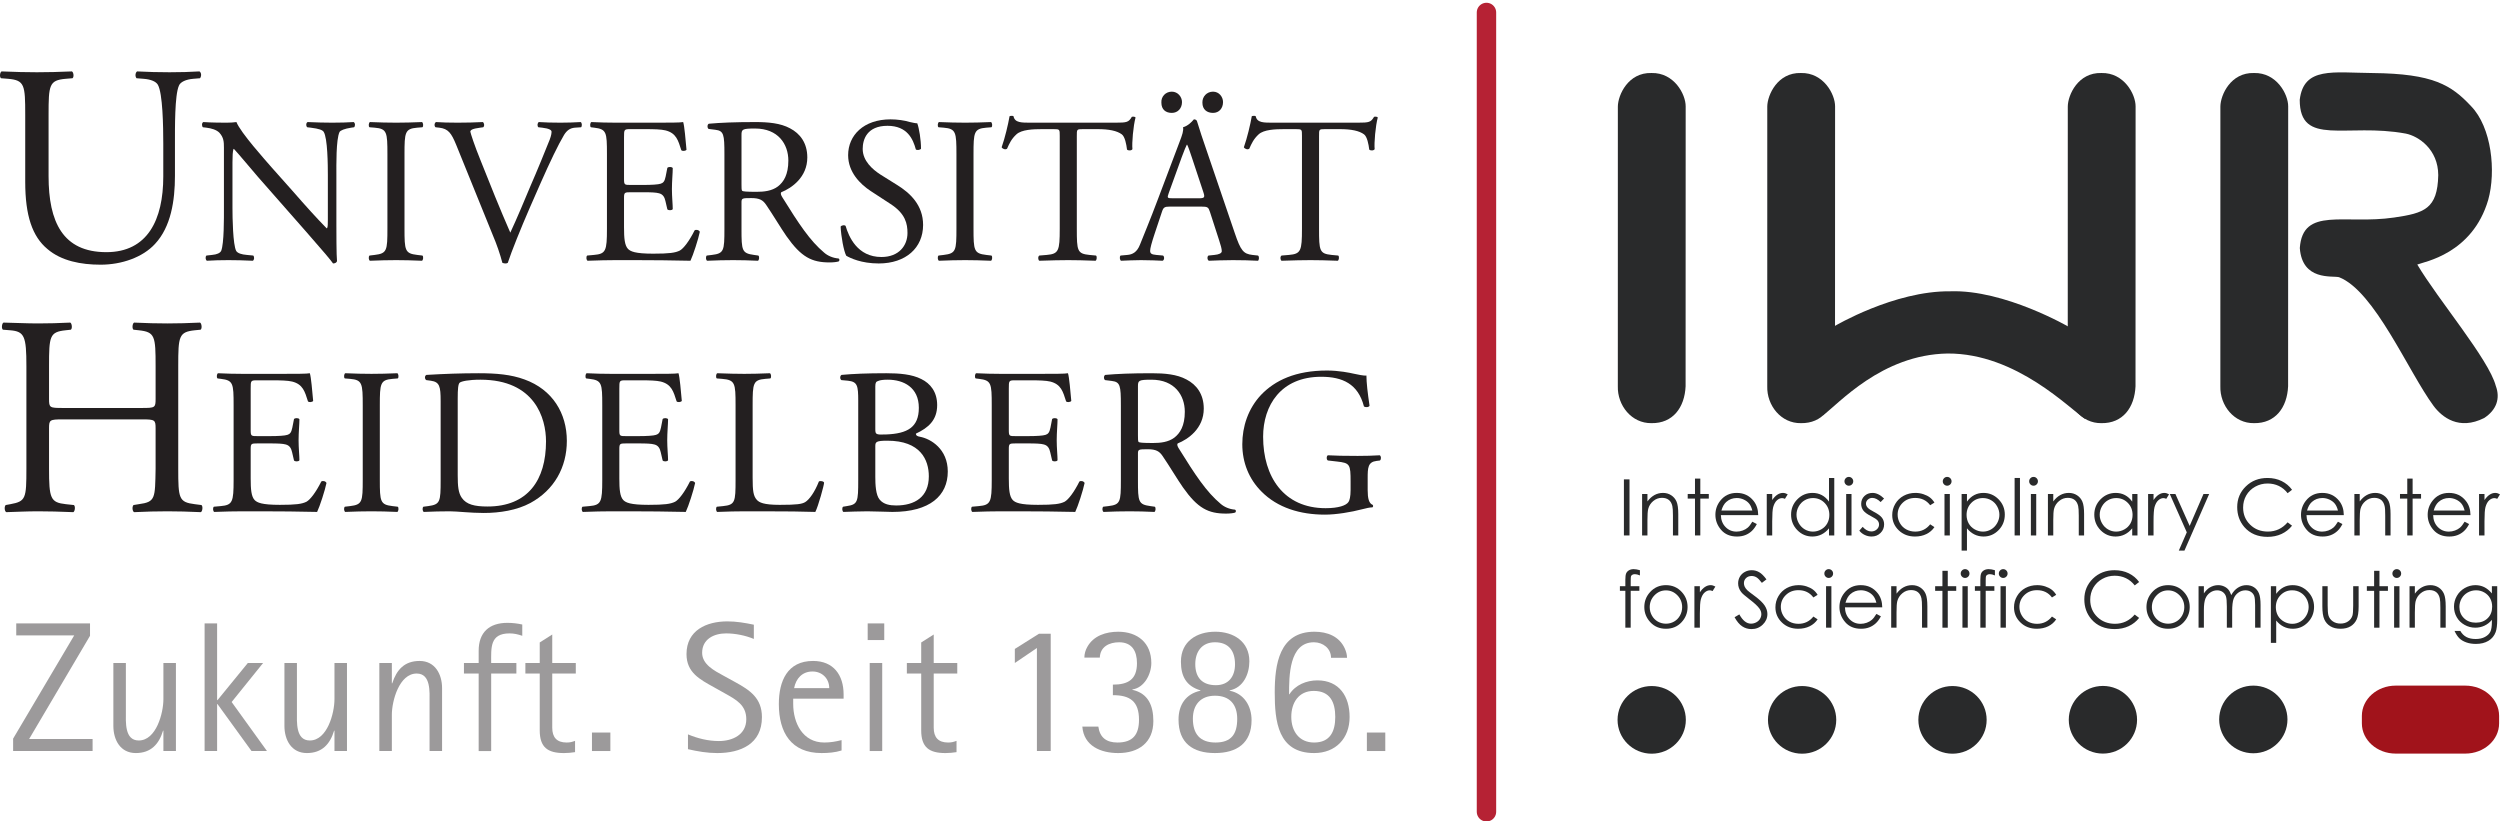<?xml version="1.0" encoding="UTF-8" standalone="no"?>
<!-- Created with Inkscape (http://www.inkscape.org/) -->

<svg
   xmlns:dc="http://purl.org/dc/elements/1.1/"
   xmlns:cc="http://creativecommons.org/ns#"
   xmlns:rdf="http://www.w3.org/1999/02/22-rdf-syntax-ns#"
   xmlns:svg="http://www.w3.org/2000/svg"
   xmlns="http://www.w3.org/2000/svg"
   xmlns:sodipodi="http://sodipodi.sourceforge.net/DTD/sodipodi-0.dtd"
   xmlns:inkscape="http://www.inkscape.org/namespaces/inkscape"
   id="svg3004"
   version="1.1"
   inkscape:version="0.48.0 r9654"
   width="483.125"
   height="158.75"
   xml:space="preserve"
   sodipodi:docname="UniHD+IWR-Logo.pdf"><defs
     id="defs3008"><clipPath
       clipPathUnits="userSpaceOnUse"
       id="clipPath3018"><path
         d="m 0,0 231.306,0 0,126.573 L 0,126.573 0,0 z"
         id="path3020" /></clipPath><clipPath
       clipPathUnits="userSpaceOnUse"
       id="clipPath3176"><path
         d="m 250.074,10.478 136.426,0 0,105.333 -136.426,0 0,-105.333 z"
         id="path3178" /></clipPath></defs><sodipodi:namedview
     pagecolor="#ffffff"
     bordercolor="#666666"
     borderopacity="1"
     objecttolerance="10"
     gridtolerance="10"
     guidetolerance="10"
     inkscape:pageopacity="0"
     inkscape:pageshadow="2"
     inkscape:window-width="1920"
     inkscape:window-height="1123"
     id="namedview3006"
     showgrid="false"
     inkscape:zoom="3.6698596"
     inkscape:cx="241.56238"
     inkscape:cy="79.10825"
     inkscape:window-x="0"
     inkscape:window-y="25"
     inkscape:window-maximized="1"
     inkscape:current-layer="g3012" /><g
     id="g3012"
     inkscape:groupmode="layer"
     inkscape:label="UniHD+IWR-Logo"
     transform="matrix(1.25,0,0,-1.25,0,158.75)"><g
       id="g3022"
       transform="translate(229.808,125.073)"><path
         d="M 0,0 0,-123.573"
         style="fill:none;stroke:#b62234;stroke-width:3;stroke-linecap:round;stroke-linejoin:miter;stroke-miterlimit:4;stroke-opacity:1;stroke-dasharray:none"
         id="path3024"
         inkscape:connector-curvature="0" /></g><g
       id="g3026"
       transform="translate(25.243,104.782)"><path
         d="m 0,0 c 0,2.729 -0.088,7.789 -0.836,9.11 -0.309,0.528 -1.101,0.836 -2.201,0.924 l -1.1,0.088 c -0.263,0.308 -0.176,0.88 0.088,1.056 1.672,-0.088 3.301,-0.131 5.017,-0.131 1.848,0 3.036,0.043 4.621,0.131 0.351,-0.22 0.307,-0.792 0.088,-1.056 L 4.62,10.034 C 3.521,9.946 2.641,9.55 2.42,8.978 1.76,7.526 1.804,2.465 1.804,0 l 0,-4.973 c 0,-3.828 -0.616,-7.877 -3.08,-10.517 -1.893,-2.069 -5.149,-3.213 -8.406,-3.213 -3.036,0 -6.073,0.573 -8.229,2.421 -2.332,1.936 -3.433,5.149 -3.433,10.386 l 0,10.385 c 0,4.577 -0.088,5.325 -2.639,5.545 l -1.101,0.088 c -0.264,0.176 -0.176,0.925 0.088,1.056 2.2,-0.088 3.697,-0.131 5.457,-0.131 1.805,0 3.257,0.043 5.413,0.131 0.264,-0.131 0.352,-0.88 0.088,-1.056 l -1.057,-0.088 c -2.551,-0.22 -2.639,-0.968 -2.639,-5.545 l 0,-9.505 c 0,-7.086 2.2,-11.75 8.932,-11.75 6.381,0 8.802,5.016 8.802,11.705 L 0,0"
         style="fill:#231f20;fill-opacity:1;fill-rule:nonzero;stroke:none"
         id="path3028"
         inkscape:connector-curvature="0" /></g><g
       id="g3030"
       transform="translate(52.005,92.257)"><path
         d="m 0,0 c 0,-0.965 0,-4.797 0.097,-5.634 -0.065,-0.193 -0.258,-0.354 -0.612,-0.354 -0.386,0.547 -1.32,1.674 -4.121,4.862 l -7.469,8.499 c -0.87,0.998 -3.059,3.638 -3.735,4.347 l -0.064,0 c -0.129,-0.387 -0.161,-1.127 -0.161,-2.093 l 0,-7.019 c 0,-1.513 0.064,-5.698 0.579,-6.665 0.225,-0.353 0.837,-0.547 1.642,-0.611 l 0.998,-0.096 c 0.193,-0.258 0.16,-0.644 -0.064,-0.806 -1.449,0.065 -2.576,0.097 -3.768,0.097 -1.351,0 -2.22,-0.032 -3.347,-0.097 -0.226,0.162 -0.258,0.612 -0.065,0.806 l 0.869,0.096 c 0.741,0.064 1.256,0.29 1.416,0.644 0.451,1.159 0.419,5.087 0.419,6.632 l 0,9.305 c 0,0.901 -0.032,1.577 -0.708,2.318 -0.451,0.451 -1.223,0.676 -1.996,0.773 l -0.548,0.064 c -0.193,0.193 -0.193,0.676 0.065,0.805 1.352,-0.096 3.058,-0.096 3.638,-0.096 0.515,0 1.063,0.032 1.481,0.096 0.644,-1.642 4.475,-5.892 5.506,-7.084 l 3.123,-3.508 c 2.189,-2.511 3.799,-4.283 5.312,-5.828 l 0.065,0 c 0.128,0.161 0.128,0.676 0.128,1.352 l 0,6.89 c 0,1.513 -0.032,5.699 -0.644,6.664 -0.193,0.291 -0.708,0.484 -1.996,0.645 l -0.547,0.064 c -0.225,0.193 -0.193,0.709 0.064,0.805 1.481,-0.064 2.576,-0.096 3.799,-0.096 1.384,0 2.222,0.032 3.317,0.096 C 2.93,15.712 2.93,15.261 2.737,15.068 L 2.286,15.004 C 1.256,14.843 0.612,14.585 0.483,14.328 -0.064,13.168 0,9.177 0,7.695 L 0,0"
         style="fill:#231f20;fill-opacity:1;fill-rule:nonzero;stroke:none"
         id="path3032"
         inkscape:connector-curvature="0" /></g><g
       id="g3034"
       transform="translate(59.895,103.139)"><path
         d="M 0,0 C 0,3.413 -0.064,3.961 -1.964,4.122 L -2.769,4.186 C -2.962,4.315 -2.897,4.895 -2.704,4.991 -1.095,4.927 0,4.895 1.353,4.895 2.64,4.895 3.734,4.927 5.345,4.991 5.538,4.895 5.603,4.315 5.409,4.186 L 4.604,4.122 C 2.704,3.961 2.64,3.413 2.64,0 l 0,-11.461 c 0,-3.414 0.064,-3.864 1.964,-4.089 l 0.805,-0.096 c 0.194,-0.129 0.129,-0.709 -0.064,-0.806 -1.611,0.064 -2.705,0.097 -3.992,0.097 -1.353,0 -2.448,-0.033 -4.057,-0.097 -0.193,0.097 -0.258,0.612 -0.065,0.806 l 0.805,0.096 c 1.9,0.225 1.964,0.675 1.964,4.089 L 0,0"
         style="fill:#231f20;fill-opacity:1;fill-rule:nonzero;stroke:none"
         id="path3036"
         inkscape:connector-curvature="0" /></g><g
       id="g3038"
       transform="translate(70.522,104.62)"><path
         d="m 0,0 c -0.74,1.803 -1.224,2.48 -2.608,2.641 l -0.58,0.064 C -3.413,2.898 -3.381,3.349 -3.123,3.51 -2.189,3.446 -1.159,3.414 0.226,3.414 1.642,3.414 2.769,3.446 4.121,3.51 4.347,3.381 4.411,2.898 4.186,2.705 L 3.702,2.641 C 2.479,2.48 2.222,2.287 2.189,2.029 2.254,1.707 2.801,-0.032 3.799,-2.479 5.28,-6.213 6.761,-9.916 8.371,-13.586 c 0.998,2.125 2.382,5.441 3.091,7.147 0.966,2.19 2.446,5.828 2.994,7.212 0.258,0.677 0.29,1.03 0.29,1.256 0,0.225 -0.322,0.483 -1.449,0.612 l -0.579,0.064 c -0.226,0.193 -0.161,0.676 0.063,0.805 0.903,-0.064 2.125,-0.096 3.349,-0.096 1.062,0 2.06,0.032 3.123,0.096 0.226,-0.129 0.226,-0.644 0.064,-0.805 L 18.352,2.641 C 17.579,2.576 17.096,2.19 16.678,1.514 15.776,0 14.521,-2.608 13.071,-5.891 l -1.738,-3.961 c -1.288,-2.962 -2.801,-6.697 -3.349,-8.402 -0.096,-0.065 -0.225,-0.098 -0.354,-0.098 -0.16,0 -0.321,0.033 -0.483,0.098 -0.354,1.352 -0.901,2.929 -1.481,4.281 L 0,0"
         style="fill:#231f20;fill-opacity:1;fill-rule:nonzero;stroke:none"
         id="path3040"
         inkscape:connector-curvature="0" /></g><g
       id="g3042"
       transform="translate(93.834,103.204)"><path
         d="M 0,0 C 0,3.348 -0.064,3.832 -1.964,4.057 L -2.479,4.121 C -2.672,4.25 -2.607,4.83 -2.415,4.926 -1.03,4.862 0.064,4.83 1.385,4.83 l 6.052,0 c 2.061,0 3.96,0 4.347,0.096 C 11.977,4.379 12.17,2.06 12.299,0.644 12.17,0.451 11.655,0.386 11.494,0.58 11.011,2.092 10.722,3.219 9.047,3.638 8.371,3.799 7.341,3.832 5.924,3.832 l -2.318,0 C 2.64,3.832 2.64,3.767 2.64,2.543 l 0,-6.439 c 0,-0.901 0.096,-0.901 1.062,-0.901 l 1.868,0 c 1.352,0 2.35,0.064 2.737,0.193 0.386,0.129 0.611,0.321 0.772,1.127 l 0.258,1.319 c 0.161,0.194 0.708,0.194 0.837,-0.032 0,-0.772 -0.129,-2.028 -0.129,-3.251 0,-1.159 0.129,-2.383 0.129,-3.091 -0.129,-0.226 -0.676,-0.226 -0.837,-0.032 l -0.29,1.255 c -0.129,0.58 -0.354,1.063 -0.998,1.224 -0.45,0.128 -1.224,0.161 -2.479,0.161 l -1.868,0 c -0.966,0 -1.062,-0.033 -1.062,-0.869 l 0,-4.54 c 0,-1.707 0.096,-2.801 0.612,-3.349 0.386,-0.386 1.062,-0.74 3.895,-0.74 2.48,0 3.414,0.129 4.122,0.483 0.58,0.322 1.449,1.449 2.286,3.123 0.225,0.161 0.675,0.064 0.804,-0.226 -0.225,-1.126 -1.03,-3.605 -1.449,-4.475 -2.897,0.064 -5.763,0.097 -8.628,0.097 l -2.897,0 c -1.385,0 -2.48,-0.033 -4.379,-0.097 -0.194,0.097 -0.258,0.612 -0.065,0.806 l 1.063,0.096 C -0.161,-15.455 0,-14.971 0,-11.59 L 0,0"
         style="fill:#231f20;fill-opacity:1;fill-rule:nonzero;stroke:none"
         id="path3044"
         inkscape:connector-curvature="0" /></g><g
       id="g3046"
       transform="translate(114.635,98.567)"><path
         d="m 0,0 c 0,-0.58 0,-0.934 0.096,-1.063 0.097,-0.096 0.581,-0.16 2.222,-0.16 1.161,0 2.383,0.129 3.317,0.837 0.869,0.677 1.609,1.803 1.609,3.991 0,2.544 -1.577,4.959 -5.151,4.959 C 0.096,8.564 0,8.436 0,7.535 L 0,0 z m -2.64,4.604 c 0,3.059 -0.097,3.606 -1.417,3.768 L -5.087,8.5 c -0.225,0.161 -0.225,0.676 0.032,0.805 1.804,0.162 4.024,0.258 7.18,0.258 1.996,0 3.896,-0.162 5.377,-0.966 1.546,-0.805 2.673,-2.253 2.673,-4.507 0,-3.059 -2.415,-4.734 -4.026,-5.377 -0.16,-0.193 0,-0.516 0.162,-0.774 2.576,-4.152 4.282,-6.728 6.471,-8.564 0.547,-0.482 1.353,-0.836 2.222,-0.901 0.161,-0.064 0.193,-0.322 0.032,-0.451 -0.29,-0.096 -0.805,-0.16 -1.417,-0.16 -2.736,0 -4.379,0.804 -6.664,4.056 C 6.118,-6.889 4.798,-4.668 3.8,-3.219 3.316,-2.511 2.802,-2.189 1.513,-2.189 0.064,-2.189 0,-2.221 0,-2.897 l 0,-4.057 c 0,-3.38 0.064,-3.767 1.933,-4.025 l 0.675,-0.096 c 0.194,-0.161 0.129,-0.708 -0.064,-0.805 -1.45,0.064 -2.544,0.097 -3.831,0.097 -1.353,0 -2.512,-0.033 -4.025,-0.097 -0.193,0.097 -0.258,0.579 -0.064,0.805 l 0.804,0.096 c 1.868,0.226 1.932,0.645 1.932,4.025 l 0,11.558"
         style="fill:#231f20;fill-opacity:1;fill-rule:nonzero;stroke:none"
         id="path3048"
         inkscape:connector-curvature="0" /></g><g
       id="g3050"
       transform="translate(135.853,86.269)"><path
         d="m 0,0 c -2.703,0 -4.41,0.837 -5.021,1.191 -0.387,0.709 -0.805,2.995 -0.87,4.508 0.162,0.225 0.644,0.289 0.773,0.096 0.482,-1.641 1.803,-4.797 5.538,-4.797 2.704,0 4.024,1.772 4.024,3.703 0,1.416 -0.29,2.994 -2.64,4.507 l -3.059,1.997 c -1.609,1.062 -3.476,2.898 -3.476,5.538 0,3.058 2.381,5.536 6.567,5.536 0.999,0 2.157,-0.159 2.994,-0.418 0.419,-0.095 0.869,-0.193 1.127,-0.193 0.29,-0.772 0.58,-2.576 0.58,-3.928 -0.129,-0.193 -0.644,-0.29 -0.806,-0.096 -0.418,1.545 -1.287,3.637 -4.377,3.637 -3.156,0 -3.833,-2.092 -3.833,-3.573 0,-1.868 1.546,-3.187 2.738,-3.96 l 2.576,-1.61 C 4.862,10.883 6.858,9.015 6.858,5.957 6.858,2.415 4.187,0 0,0"
         style="fill:#231f20;fill-opacity:1;fill-rule:nonzero;stroke:none"
         id="path3052"
         inkscape:connector-curvature="0" /></g><g
       id="g3054"
       transform="translate(147.865,103.139)"><path
         d="M 0,0 C 0,3.413 -0.064,3.961 -1.964,4.122 L -2.77,4.186 C -2.962,4.315 -2.897,4.895 -2.704,4.991 -1.094,4.927 0,4.895 1.353,4.895 2.64,4.895 3.734,4.927 5.345,4.991 5.538,4.895 5.603,4.315 5.409,4.186 L 4.604,4.122 C 2.704,3.961 2.64,3.413 2.64,0 l 0,-11.461 c 0,-3.414 0.064,-3.864 1.964,-4.089 l 0.805,-0.096 c 0.194,-0.129 0.129,-0.709 -0.064,-0.806 -1.611,0.064 -2.705,0.097 -3.992,0.097 -1.353,0 -2.447,-0.033 -4.057,-0.097 -0.193,0.097 -0.258,0.612 -0.066,0.806 l 0.806,0.096 c 1.9,0.225 1.964,0.675 1.964,4.089 L 0,0"
         style="fill:#231f20;fill-opacity:1;fill-rule:nonzero;stroke:none"
         id="path3056"
         inkscape:connector-curvature="0" /></g><g
       id="g3058"
       transform="translate(166.476,91.614)"><path
         d="m 0,0 c 0,-3.381 0.064,-3.832 1.933,-4.025 l 1.03,-0.096 C 3.155,-4.25 3.092,-4.83 2.898,-4.927 c -1.835,0.065 -2.929,0.097 -4.217,0.097 -1.288,0 -2.415,-0.032 -4.476,-0.097 -0.193,0.097 -0.258,0.644 0,0.806 l 1.159,0.096 C -2.801,-3.864 -2.64,-3.381 -2.64,0 l 0,14.391 c 0,0.998 0,1.031 -0.965,1.031 l -1.771,0 c -1.385,0 -3.155,-0.065 -3.96,-0.806 -0.773,-0.708 -1.095,-1.416 -1.449,-2.221 -0.258,-0.193 -0.708,-0.032 -0.837,0.225 0.515,1.449 0.998,3.509 1.224,4.798 0.095,0.064 0.514,0.096 0.611,0 0.193,-1.031 1.256,-0.998 2.736,-0.998 l 13.04,0 c 1.739,0 2.029,0.064 2.511,0.901 0.161,0.064 0.516,0.032 0.58,-0.097 C 8.726,15.904 8.5,13.297 8.597,12.331 8.468,12.073 7.921,12.073 7.76,12.266 7.663,13.071 7.438,14.262 6.955,14.616 6.214,15.164 4.991,15.422 3.22,15.422 l -2.285,0 C -0.031,15.422 0,15.389 0,14.327 L 0,0"
         style="fill:#231f20;fill-opacity:1;fill-rule:nonzero;stroke:none"
         id="path3060"
         inkscape:connector-curvature="0" /></g><g
       id="g3062"
       transform="translate(185.892,111.124)"><path
         d="m 0,0 c -0.032,0.934 0.677,1.706 1.643,1.706 0.933,0 1.545,-0.804 1.545,-1.609 0,-0.966 -0.612,-1.675 -1.545,-1.675 C 0.709,-1.578 0,-1.062 0,0 m -5.216,-14.005 c -0.257,-0.741 -0.224,-0.773 0.677,-0.773 l 3.961,0 c 0.932,0 0.997,0.129 0.708,0.998 l -1.739,5.248 c -0.258,0.773 -0.547,1.642 -0.741,2.028 l -0.064,0 c -0.097,-0.16 -0.419,-0.933 -0.774,-1.899 l -2.028,-5.602 z M -6.342,0 c -0.064,0.934 0.644,1.706 1.61,1.706 0.933,0 1.577,-0.804 1.577,-1.609 0,-0.966 -0.644,-1.675 -1.577,-1.675 -0.934,0 -1.61,0.516 -1.61,1.578 m 7.501,-16.871 c -0.225,0.709 -0.353,0.806 -1.319,0.806 l -4.862,0 c -0.805,0 -0.999,-0.097 -1.223,-0.773 l -1.127,-3.381 c -0.483,-1.449 -0.709,-2.318 -0.709,-2.672 0,-0.386 0.161,-0.58 0.934,-0.644 l 1.062,-0.096 c 0.226,-0.162 0.226,-0.677 -0.064,-0.806 -0.837,0.064 -1.835,0.064 -3.348,0.097 -1.063,0 -2.222,-0.064 -3.091,-0.097 -0.193,0.129 -0.258,0.644 -0.064,0.806 l 1.062,0.096 c 0.773,0.064 1.481,0.418 1.932,1.577 0.58,1.481 1.48,3.574 2.833,7.18 l 3.284,8.693 c 0.45,1.159 0.644,1.771 0.547,2.286 0.773,0.225 1.32,0.805 1.675,1.223 0.192,0 0.418,-0.064 0.482,-0.289 0.419,-1.417 0.934,-2.898 1.417,-4.314 l 4.411,-12.944 c 0.934,-2.768 1.352,-3.252 2.737,-3.412 l 0.869,-0.096 c 0.225,-0.162 0.161,-0.677 0,-0.806 -1.321,0.064 -2.448,0.097 -3.896,0.097 -1.546,0 -2.768,-0.064 -3.703,-0.097 -0.257,0.129 -0.289,0.644 -0.064,0.806 l 0.934,0.096 c 0.676,0.064 1.126,0.258 1.126,0.579 0,0.354 -0.16,0.934 -0.418,1.706 l -1.417,4.379"
         style="fill:#231f20;fill-opacity:1;fill-rule:nonzero;stroke:none"
         id="path3064"
         inkscape:connector-curvature="0" /></g><g
       id="g3066"
       transform="translate(203.925,91.614)"><path
         d="m 0,0 c 0,-3.381 0.063,-3.832 1.932,-4.025 l 1.03,-0.096 C 3.154,-4.25 3.09,-4.83 2.897,-4.927 c -1.835,0.065 -2.929,0.097 -4.218,0.097 -1.287,0 -2.414,-0.032 -4.475,-0.097 -0.193,0.097 -0.258,0.644 0,0.806 l 1.159,0.096 c 1.835,0.161 1.996,0.644 1.996,4.025 l 0,14.391 c 0,0.998 0,1.031 -0.965,1.031 l -1.771,0 c -1.385,0 -3.155,-0.065 -3.96,-0.806 -0.773,-0.708 -1.095,-1.416 -1.449,-2.221 -0.258,-0.193 -0.708,-0.032 -0.837,0.225 0.515,1.449 0.998,3.509 1.224,4.798 0.096,0.064 0.514,0.096 0.611,0 0.193,-1.031 1.256,-0.998 2.736,-0.998 l 13.04,0 c 1.739,0 2.029,0.064 2.511,0.901 0.161,0.064 0.516,0.032 0.58,-0.097 C 8.725,15.904 8.499,13.297 8.597,12.331 8.467,12.073 7.92,12.073 7.759,12.266 7.662,13.071 7.437,14.262 6.954,14.616 6.213,15.164 4.99,15.422 3.219,15.422 l -2.285,0 C -0.032,15.422 0,15.389 0,14.327 L 0,0"
         style="fill:#231f20;fill-opacity:1;fill-rule:nonzero;stroke:none"
         id="path3068"
         inkscape:connector-curvature="0" /></g><g
       id="g3070"
       transform="translate(9.716,62.166)"><path
         d="m 0,0 c -2.049,0 -2.134,-0.088 -2.134,-1.408 l 0,-6.204 c 0,-4.621 0.213,-5.238 2.604,-5.501 l 1.237,-0.132 c 0.256,-0.177 0.171,-0.969 -0.085,-1.101 -2.305,0.088 -3.756,0.132 -5.421,0.132 -1.835,0 -3.286,-0.088 -4.95,-0.132 -0.257,0.132 -0.342,0.836 -0.086,1.101 l 0.726,0.132 c 2.39,0.439 2.475,0.88 2.475,5.501 l 0,15.841 c 0,4.622 -0.299,5.37 -2.517,5.545 l -1.111,0.088 c -0.256,0.176 -0.171,0.969 0.086,1.1 2.091,-0.043 3.542,-0.131 5.377,-0.131 1.665,0 3.116,0.044 4.951,0.131 0.256,-0.131 0.341,-0.924 0.085,-1.1 L 0.427,13.774 C -2.049,13.511 -2.134,12.851 -2.134,8.229 l 0,-5.06 C -2.134,1.805 -2.049,1.761 0,1.761 l 12.206,0 c 2.049,0 2.134,0.044 2.134,1.408 l 0,5.06 c 0,4.622 -0.085,5.282 -2.604,5.545 l -0.81,0.088 c -0.256,0.176 -0.171,0.969 0.085,1.1 1.964,-0.087 3.414,-0.131 5.164,-0.131 1.665,0 3.116,0.044 5.036,0.131 0.256,-0.131 0.342,-0.924 0.086,-1.1 L 20.4,13.774 C 17.925,13.511 17.84,12.851 17.84,8.229 l 0,-15.841 c 0,-4.621 0.085,-5.194 2.56,-5.501 l 1.025,-0.132 c 0.256,-0.177 0.171,-0.969 -0.086,-1.101 -2.048,0.088 -3.499,0.132 -5.164,0.132 -1.75,0 -3.286,-0.044 -5.164,-0.132 -0.256,0.132 -0.341,0.836 -0.085,1.101 l 0.81,0.132 c 2.604,0.351 2.519,0.88 2.604,5.501 l 0,6.204 C 14.34,-0.088 14.255,0 12.206,0 L 0,0"
         style="fill:#231f20;fill-opacity:1;fill-rule:nonzero;stroke:none"
         id="path3072"
         inkscape:connector-curvature="0" /></g><g
       id="g3074"
       transform="translate(36.116,64.372)"><path
         d="M 0,0 C 0,3.349 -0.064,3.832 -1.964,4.057 L -2.479,4.121 C -2.672,4.25 -2.607,4.83 -2.415,4.926 -1.03,4.862 0.064,4.83 1.385,4.83 l 6.053,0 c 2.06,0 3.959,0 4.346,0.096 C 11.977,4.379 12.17,2.061 12.299,0.645 12.17,0.451 11.655,0.387 11.494,0.58 11.011,2.093 10.722,3.22 9.047,3.639 8.371,3.799 7.341,3.832 5.924,3.832 l -2.319,0 C 2.64,3.832 2.64,3.768 2.64,2.543 l 0,-6.439 c 0,-0.901 0.096,-0.901 1.062,-0.901 l 1.868,0 c 1.352,0 2.35,0.065 2.737,0.193 0.386,0.129 0.611,0.322 0.772,1.127 l 0.258,1.32 c 0.161,0.193 0.708,0.193 0.837,-0.032 0,-0.773 -0.129,-2.029 -0.129,-3.251 0,-1.16 0.129,-2.383 0.129,-3.091 -0.129,-0.226 -0.676,-0.226 -0.837,-0.032 l -0.29,1.254 c -0.129,0.58 -0.354,1.063 -0.998,1.224 -0.45,0.129 -1.224,0.161 -2.479,0.161 l -1.868,0 c -0.966,0 -1.062,-0.032 -1.062,-0.869 l 0,-4.54 c 0,-1.706 0.096,-2.801 0.612,-3.348 0.386,-0.386 1.062,-0.741 3.895,-0.741 2.48,0 3.414,0.129 4.122,0.484 0.579,0.321 1.449,1.448 2.286,3.123 0.225,0.161 0.675,0.064 0.804,-0.226 -0.225,-1.127 -1.03,-3.606 -1.449,-4.476 -2.897,0.065 -5.763,0.097 -8.628,0.097 l -2.897,0 c -1.385,0 -2.48,-0.032 -4.379,-0.097 -0.194,0.097 -0.258,0.613 -0.065,0.806 l 1.063,0.096 C -0.161,-15.454 0,-14.971 0,-11.59 L 0,0"
         style="fill:#231f20;fill-opacity:1;fill-rule:nonzero;stroke:none"
         id="path3076"
         inkscape:connector-curvature="0" /></g><g
       id="g3078"
       transform="translate(56.08,64.308)"><path
         d="M 0,0 C 0,3.414 -0.064,3.961 -1.964,4.121 L -2.769,4.186 C -2.962,4.314 -2.897,4.895 -2.704,4.991 -1.095,4.926 0,4.895 1.353,4.895 2.64,4.895 3.734,4.926 5.345,4.991 5.538,4.895 5.603,4.314 5.409,4.186 L 4.604,4.121 C 2.704,3.961 2.64,3.414 2.64,0 l 0,-11.462 c 0,-3.412 0.064,-3.863 1.964,-4.089 l 0.805,-0.095 c 0.194,-0.129 0.129,-0.709 -0.064,-0.806 -1.611,0.064 -2.705,0.097 -3.992,0.097 -1.353,0 -2.448,-0.033 -4.057,-0.097 -0.193,0.097 -0.258,0.612 -0.065,0.806 l 0.805,0.095 c 1.9,0.226 1.964,0.677 1.964,4.089 L 0,0"
         style="fill:#231f20;fill-opacity:1;fill-rule:nonzero;stroke:none"
         id="path3080"
         inkscape:connector-curvature="0" /></g><g
       id="g3082"
       transform="translate(70.763,53.523)"><path
         d="m 0,0 c 0,-1.707 0.097,-2.737 0.645,-3.51 0.708,-0.998 1.931,-1.319 3.959,-1.319 6.247,0 9.047,4.089 9.047,10.077 0,3.541 -1.706,9.529 -10.141,9.529 -1.9,0 -2.93,-0.257 -3.188,-0.45 C 0.064,14.134 0,13.329 0,11.88 L 0,0 z m -2.64,11.494 c 0,2.254 -0.161,2.93 -1.513,3.123 l -0.708,0.096 c -0.258,0.162 -0.29,0.676 0.032,0.805 2.736,0.162 5.345,0.258 8.081,0.258 2.705,0 4.99,-0.193 7.083,-0.966 4.347,-1.578 6.536,-5.247 6.536,-9.497 0,-4.089 -1.964,-7.599 -5.634,-9.595 -2.092,-1.127 -4.733,-1.546 -7.212,-1.546 -2.06,0 -4.121,0.258 -5.248,0.258 -1.352,0 -2.511,-0.033 -4.024,-0.097 -0.193,0.097 -0.258,0.612 -0.065,0.806 l 0.741,0.095 c 1.867,0.258 1.931,0.645 1.931,4.026 l 0,12.234"
         style="fill:#231f20;fill-opacity:1;fill-rule:nonzero;stroke:none"
         id="path3084"
         inkscape:connector-curvature="0" /></g><g
       id="g3086"
       transform="translate(93.109,64.372)"><path
         d="M 0,0 C 0,3.349 -0.064,3.832 -1.964,4.057 L -2.479,4.121 C -2.672,4.25 -2.607,4.83 -2.415,4.926 -1.03,4.862 0.064,4.83 1.385,4.83 l 6.053,0 c 2.06,0 3.959,0 4.347,0.096 C 11.977,4.379 12.169,2.061 12.299,0.645 12.169,0.451 11.656,0.387 11.495,0.58 11.011,2.093 10.722,3.22 9.046,3.639 8.371,3.799 7.341,3.832 5.924,3.832 l -2.318,0 C 2.64,3.832 2.64,3.768 2.64,2.543 l 0,-6.439 c 0,-0.901 0.096,-0.901 1.062,-0.901 l 1.868,0 c 1.351,0 2.349,0.065 2.737,0.193 0.387,0.129 0.61,0.322 0.772,1.127 l 0.257,1.32 c 0.162,0.193 0.708,0.193 0.838,-0.032 0,-0.773 -0.13,-2.029 -0.13,-3.251 0,-1.16 0.13,-2.383 0.13,-3.091 -0.13,-0.226 -0.676,-0.226 -0.838,-0.032 l -0.29,1.254 c -0.129,0.58 -0.352,1.063 -0.997,1.224 -0.45,0.129 -1.224,0.161 -2.479,0.161 l -1.868,0 c -0.966,0 -1.062,-0.032 -1.062,-0.869 l 0,-4.54 c 0,-1.706 0.096,-2.801 0.612,-3.348 0.386,-0.386 1.062,-0.741 3.895,-0.741 2.479,0 3.414,0.129 4.122,0.484 0.58,0.321 1.449,1.448 2.286,3.123 0.226,0.161 0.675,0.064 0.804,-0.226 -0.225,-1.127 -1.03,-3.606 -1.448,-4.476 -2.898,0.065 -5.764,0.097 -8.629,0.097 l -2.897,0 c -1.385,0 -2.48,-0.032 -4.379,-0.097 -0.194,0.097 -0.258,0.613 -0.065,0.806 l 1.063,0.096 C -0.161,-15.454 0,-14.971 0,-11.59 L 0,0"
         style="fill:#231f20;fill-opacity:1;fill-rule:nonzero;stroke:none"
         id="path3088"
         inkscape:connector-curvature="0" /></g><g
       id="g3090"
       transform="translate(113.718,64.372)"><path
         d="M 0,0 C 0,3.381 -0.065,3.896 -2.093,4.057 L -2.898,4.121 C -3.091,4.25 -3.027,4.83 -2.833,4.926 -1.03,4.862 0.064,4.83 1.352,4.83 2.607,4.83 3.702,4.862 5.313,4.926 5.506,4.83 5.57,4.25 5.377,4.121 L 4.604,4.057 C 2.704,3.896 2.639,3.381 2.639,0 l 0,-11.204 c 0,-2.028 0.097,-2.865 0.677,-3.477 0.354,-0.354 0.966,-0.741 3.509,-0.741 2.738,0 3.413,0.129 3.929,0.419 0.643,0.386 1.48,1.545 2.125,3.188 0.192,0.161 0.805,0.032 0.805,-0.194 0,-0.354 -0.902,-3.638 -1.353,-4.508 -1.642,0.065 -4.7,0.097 -8.017,0.097 l -2.962,0 c -1.352,0 -2.382,-0.032 -4.185,-0.097 -0.194,0.097 -0.258,0.613 -0.065,0.806 l 0.966,0.096 C -0.065,-15.422 0,-14.971 0,-11.59 L 0,0"
         style="fill:#231f20;fill-opacity:1;fill-rule:nonzero;stroke:none"
         id="path3092"
         inkscape:connector-curvature="0" /></g><g
       id="g3094"
       transform="translate(135.323,53.265)"><path
         d="m 0,0 c 0,-1.159 0.063,-2.801 0.677,-3.51 0.611,-0.74 1.577,-0.901 2.543,-0.901 2.866,0 5.054,1.288 5.054,4.508 0,2.544 -1.287,5.506 -6.406,5.506 C 0.129,5.603 0,5.409 0,4.765 L 0,0 z M 0,7.47 C 0,6.568 0.032,6.504 1.675,6.568 c 3.284,0.129 5.054,1.095 5.054,4.121 0,3.155 -2.35,4.346 -4.796,4.346 -0.709,0 -1.192,-0.064 -1.482,-0.193 C 0.129,14.746 0,14.584 0,14.005 L 0,7.47 z m -2.64,4.282 c 0,2.382 -0.13,2.961 -1.577,3.123 l -1.03,0.096 c -0.258,0.193 -0.226,0.676 0.032,0.805 1.737,0.162 3.928,0.258 6.922,0.258 2.028,0 3.96,-0.161 5.409,-0.902 1.384,-0.675 2.447,-1.964 2.447,-4.025 0,-2.317 -1.353,-3.508 -3.285,-4.41 0,-0.322 0.258,-0.419 0.613,-0.483 1.738,-0.322 4.314,-1.932 4.314,-5.377 0,-3.734 -2.769,-6.246 -8.564,-6.246 -0.934,0 -2.512,0.096 -3.864,0.096 -1.417,0 -2.511,-0.064 -3.703,-0.096 -0.193,0.096 -0.258,0.612 -0.064,0.805 l 0.58,0.096 c 1.706,0.258 1.77,0.645 1.77,4.026 l 0,12.234"
         style="fill:#231f20;fill-opacity:1;fill-rule:nonzero;stroke:none"
         id="path3096"
         inkscape:connector-curvature="0" /></g><g
       id="g3098"
       transform="translate(153.323,64.372)"><path
         d="M 0,0 C 0,3.349 -0.064,3.832 -1.964,4.057 L -2.479,4.121 C -2.672,4.25 -2.607,4.83 -2.415,4.926 -1.03,4.862 0.063,4.83 1.385,4.83 l 6.053,0 c 2.06,0 3.958,0 4.346,0.096 C 11.977,4.379 12.17,2.061 12.299,0.645 12.17,0.451 11.655,0.387 11.494,0.58 11.011,2.093 10.722,3.22 9.047,3.639 8.371,3.799 7.341,3.832 5.924,3.832 l -2.32,0 C 2.64,3.832 2.64,3.768 2.64,2.543 l 0,-6.439 c 0,-0.901 0.096,-0.901 1.062,-0.901 l 1.868,0 c 1.352,0 2.35,0.065 2.737,0.193 0.386,0.129 0.611,0.322 0.772,1.127 l 0.258,1.32 c 0.161,0.193 0.708,0.193 0.837,-0.032 0,-0.773 -0.129,-2.029 -0.129,-3.251 0,-1.16 0.129,-2.383 0.129,-3.091 -0.129,-0.226 -0.676,-0.226 -0.837,-0.032 l -0.29,1.254 c -0.129,0.58 -0.354,1.063 -0.998,1.224 -0.45,0.129 -1.224,0.161 -2.479,0.161 l -1.868,0 c -0.966,0 -1.062,-0.032 -1.062,-0.869 l 0,-4.54 c 0,-1.706 0.096,-2.801 0.612,-3.348 0.386,-0.386 1.061,-0.741 3.894,-0.741 2.481,0 3.415,0.129 4.123,0.484 0.579,0.321 1.449,1.448 2.286,3.123 0.225,0.161 0.674,0.064 0.804,-0.226 -0.225,-1.127 -1.03,-3.606 -1.449,-4.476 -2.897,0.065 -5.764,0.097 -8.628,0.097 l -2.897,0 c -1.385,0 -2.48,-0.032 -4.379,-0.097 -0.194,0.097 -0.258,0.613 -0.065,0.806 l 1.063,0.096 C -0.161,-15.454 0,-14.971 0,-11.59 L 0,0"
         style="fill:#231f20;fill-opacity:1;fill-rule:nonzero;stroke:none"
         id="path3100"
         inkscape:connector-curvature="0" /></g><g
       id="g3102"
       transform="translate(175.927,59.736)"><path
         d="m 0,0 c 0,-0.58 0,-0.934 0.097,-1.063 0.096,-0.096 0.58,-0.161 2.221,-0.161 1.161,0 2.383,0.129 3.317,0.837 0.869,0.677 1.609,1.803 1.609,3.993 0,2.543 -1.577,4.957 -5.151,4.957 C 0.097,8.563 0,8.435 0,7.534 L 0,0 z m -2.64,4.604 c 0,3.059 -0.096,3.606 -1.417,3.767 L -5.087,8.5 c -0.225,0.161 -0.225,0.675 0.032,0.804 1.804,0.162 4.025,0.258 7.18,0.258 1.996,0 3.896,-0.161 5.377,-0.966 1.546,-0.804 2.673,-2.253 2.673,-4.507 0,-3.059 -2.415,-4.735 -4.026,-5.377 -0.16,-0.193 0,-0.515 0.163,-0.773 2.575,-4.153 4.281,-6.729 6.47,-8.564 0.548,-0.482 1.353,-0.837 2.222,-0.901 0.161,-0.065 0.193,-0.323 0.032,-0.453 -0.29,-0.094 -0.805,-0.159 -1.417,-0.159 -2.736,0 -4.379,0.805 -6.664,4.057 C 6.117,-6.891 4.798,-4.669 3.8,-3.22 3.316,-2.512 2.802,-2.189 1.514,-2.189 0.064,-2.189 0,-2.222 0,-2.897 l 0,-4.057 c 0,-3.381 0.064,-3.768 1.933,-4.025 l 0.675,-0.096 c 0.194,-0.161 0.129,-0.709 -0.064,-0.806 -1.449,0.065 -2.544,0.097 -3.831,0.097 -1.353,0 -2.512,-0.032 -4.025,-0.097 -0.193,0.097 -0.257,0.58 -0.064,0.806 l 0.805,0.096 c 1.867,0.225 1.931,0.644 1.931,4.025 l 0,11.558"
         style="fill:#231f20;fill-opacity:1;fill-rule:nonzero;stroke:none"
         id="path3104"
         inkscape:connector-curvature="0" /></g><g
       id="g3106"
       transform="translate(211.442,51.236)"><path
         d="M 0,0 C 0,-1.288 0.193,-2.061 0.772,-2.286 0.87,-2.383 0.87,-2.575 0.74,-2.672 c -0.386,0 -0.966,-0.129 -1.577,-0.29 -1.707,-0.451 -4.025,-0.837 -5.764,-0.837 -3.831,0 -7.34,1.063 -9.819,3.573 -1.932,1.932 -2.962,4.476 -2.962,7.309 0,2.737 0.902,5.506 2.898,7.631 2.157,2.254 5.344,3.767 10.206,3.767 1.835,0 3.541,-0.355 4.089,-0.483 0.611,-0.129 1.609,-0.354 1.996,-0.29 0,-1.062 0.193,-2.736 0.482,-4.668 -0.096,-0.258 -0.676,-0.29 -0.869,-0.098 -0.901,3.478 -3.316,4.573 -6.6,4.573 -6.246,0 -8.983,-4.444 -8.983,-9.273 0,-6.181 3.187,-11.043 9.658,-11.043 1.997,0 3.189,0.418 3.543,0.966 0.16,0.226 0.321,0.805 0.321,1.835 l 0,1.288 c 0,2.704 -0.096,2.898 -2.092,3.123 l -1.416,0.161 c -0.258,0.128 -0.226,0.708 0,0.805 0.933,-0.064 2.704,-0.097 4.603,-0.097 1.256,0 2.351,0.033 3.413,0.097 C 2.093,5.248 2.125,4.765 1.899,4.572 L 1.384,4.508 C 0.032,4.347 0,3.445 0,1.803 L 0,0"
         style="fill:#231f20;fill-opacity:1;fill-rule:nonzero;stroke:none"
         id="path3108"
         inkscape:connector-curvature="0" /></g><g
       id="g3110"
       transform="translate(2.028,10.891)"><path
         d="m 0,0 0,1.916 9.442,15.956 -8.959,0 0,1.857 11.406,0 0,-1.915 -9.414,-15.955 9.812,0 L 12.287,0 0,0 z"
         style="fill:#9c9a9b;fill-opacity:1;fill-rule:nonzero;stroke:none"
         id="path3112"
         inkscape:connector-curvature="0" /></g><g
       id="g3114"
       transform="translate(25.262,10.891)"><path
         d="m 0,0 0,3.146 -0.057,0 c -0.625,-2.087 -1.877,-3.46 -4.209,-3.46 -2.39,0 -3.47,2.031 -3.47,4.204 l 0,9.721 1.934,0 0,-7.548 c 0,-1.544 -0.227,-4.432 1.991,-4.432 C -1.108,1.631 0,5.862 0,8.008 l 0,5.603 1.935,0 L 1.935,0 0,0"
         style="fill:#9c9a9b;fill-opacity:1;fill-rule:nonzero;stroke:none"
         id="path3116"
         inkscape:connector-curvature="0" /></g><g
       id="g3118"
       transform="translate(38.884,10.891)"><path
         d="m 0,0 -5.262,7.264 -0.057,0 0,-7.264 -1.934,0 0,19.729 1.934,0 0,-11.865 0.057,0 4.693,5.747 2.361,0 L -3.072,7.578 2.389,0 0,0 z"
         style="fill:#9c9a9b;fill-opacity:1;fill-rule:nonzero;stroke:none"
         id="path3120"
         inkscape:connector-curvature="0" /></g><g
       id="g3122"
       transform="translate(51.709,10.891)"><path
         d="m 0,0 0,3.146 -0.058,0 c -0.626,-2.087 -1.877,-3.46 -4.209,-3.46 -2.389,0 -3.469,2.031 -3.469,4.204 l 0,9.721 1.933,0 0,-7.548 C -5.803,4.519 -6.03,1.631 -3.812,1.631 -1.109,1.631 0,5.862 0,8.008 l 0,5.603 1.934,0 L 1.934,0 0,0"
         style="fill:#9c9a9b;fill-opacity:1;fill-rule:nonzero;stroke:none"
         id="path3124"
         inkscape:connector-curvature="0" /></g><g
       id="g3126"
       transform="translate(66.41,10.891)"><path
         d="m 0,0 0,7.549 c 0,1.545 0.228,4.432 -1.991,4.432 -2.702,0 -3.839,-4.232 -3.839,-6.377 l 0,-5.604 -1.935,0 0,13.611 1.935,0 0,-3.144 0.057,0 c 0.682,2.087 1.877,3.46 4.237,3.46 2.39,0 3.471,-2.06 3.471,-4.204 L 1.935,0 0,0"
         style="fill:#9c9a9b;fill-opacity:1;fill-rule:nonzero;stroke:none"
         id="path3128"
         inkscape:connector-curvature="0" /></g><g
       id="g3130"
       transform="translate(78.781,29.077)"><path
         d="m 0,0 c -3.072,0 -2.845,-2.23 -2.845,-4.575 l 3.897,0 0,-1.63 -3.897,0 0,-11.983 -1.934,0 0,11.983 -2.276,0 0,1.63 2.276,0 0,1.887 c 0,2.832 1.622,4.318 4.437,4.318 0.768,0 1.536,-0.086 2.304,-0.257 l 0,-1.745 C 1.308,-0.143 0.682,0 0,0"
         style="fill:#9c9a9b;fill-opacity:1;fill-rule:nonzero;stroke:none"
         id="path3132"
         inkscape:connector-curvature="0" /></g><g
       id="g3134"
       transform="translate(85.377,22.872)"><path
         d="m 0,0 0,-8.378 c 0,-1.459 0.683,-2.288 2.218,-2.288 0.541,0 0.825,0.086 1.308,0.258 l 0,-1.745 c -0.568,-0.085 -1.137,-0.143 -1.706,-0.143 -2.531,0 -3.755,0.887 -3.755,3.518 l 0,8.778 -2.218,0 0,1.63 2.218,0 0,3.174 L 0,6.033 0,1.63 3.641,1.63 3.641,0 0,0"
         style="fill:#9c9a9b;fill-opacity:1;fill-rule:nonzero;stroke:none"
         id="path3136"
         inkscape:connector-curvature="0" /></g><path
       d="m 91.518,10.891 2.845,0 0,2.859 -2.845,0 0,-2.859 z"
       style="fill:#9c9a9b;fill-opacity:1;fill-rule:nonzero;stroke:none"
       id="path3138"
       inkscape:connector-curvature="0" /><g
       id="g3140"
       transform="translate(110.884,10.576)"><path
         d="m 0,0 c -1.536,0 -3.044,0.258 -4.523,0.601 l 0,2.288 c 1.508,-0.63 3.129,-1.03 4.779,-1.03 2.104,0 4.237,0.972 4.237,3.373 0,2.203 -1.592,3.032 -3.271,3.976 l -1.735,0.972 c -2.161,1.201 -4.237,2.258 -4.237,5.119 0,3.688 3.1,5.06 6.314,5.06 1.394,0 2.731,-0.228 4.096,-0.514 l 0,-2.201 c -1.309,0.544 -2.873,0.857 -4.295,0.857 -1.878,0 -3.698,-0.887 -3.698,-3.002 0,-1.802 1.906,-2.774 3.271,-3.518 L 2.759,10.98 C 5.062,9.723 6.911,8.493 6.911,5.548 6.911,1.4 3.612,0 0,0"
         style="fill:#9c9a9b;fill-opacity:1;fill-rule:nonzero;stroke:none"
         id="path3142"
         inkscape:connector-curvature="0" /></g><g
       id="g3144"
       transform="translate(125.614,23.188)"><path
         d="m 0,0 c -1.593,0 -2.56,-1.088 -2.845,-2.574 l 5.433,0 C 2.588,-1.088 1.479,0 0,0 m -2.986,-4.204 0,-0.802 c 0,-2.973 1.478,-5.975 4.806,-5.975 0.939,0 1.764,0.142 2.674,0.372 l 0,-1.602 c -0.996,-0.314 -2.048,-0.4 -3.1,-0.4 -4.694,0 -6.599,3.173 -6.599,7.578 0,3.546 1.309,6.663 5.29,6.663 3.157,0 4.722,-2.175 4.722,-5.177 l 0,-0.657 -7.793,0"
         style="fill:#9c9a9b;fill-opacity:1;fill-rule:nonzero;stroke:none"
         id="path3146"
         inkscape:connector-curvature="0" /></g><path
       d="m 134.457,24.502 1.934,0 0,-13.611 -1.934,0 0,13.611 z m -0.313,6.119 2.562,0 0,-2.573 -2.562,0 0,2.573 z"
       style="fill:#9c9a9b;fill-opacity:1;fill-rule:nonzero;stroke:none"
       id="path3148"
       inkscape:connector-curvature="0" /><g
       id="g3150"
       transform="translate(144.353,22.872)"><path
         d="m 0,0 0,-8.378 c 0,-1.459 0.683,-2.288 2.218,-2.288 0.541,0 0.825,0.086 1.308,0.258 l 0,-1.745 c -0.568,-0.085 -1.137,-0.143 -1.706,-0.143 -2.531,0 -3.755,0.887 -3.755,3.518 l 0,8.778 -2.218,0 0,1.63 2.218,0 0,3.174 L 0,6.033 0,1.63 3.641,1.63 3.641,0 0,0"
         style="fill:#9c9a9b;fill-opacity:1;fill-rule:nonzero;stroke:none"
         id="path3152"
         inkscape:connector-curvature="0" /></g><g
       id="g3154"
       transform="translate(160.307,10.891)"><path
         d="m 0,0 0,15.928 -3.413,-2.317 0,2.173 3.726,2.346 1.82,0 L 2.133,0 0,0 z"
         style="fill:#9c9a9b;fill-opacity:1;fill-rule:nonzero;stroke:none"
         id="path3156"
         inkscape:connector-curvature="0" /></g><g
       id="g3158"
       transform="translate(172.875,10.576)"><path
         d="m 0,0 c -2.673,0 -5.318,1.087 -5.546,4.089 l 2.475,0 C -2.844,2.402 -1.82,1.63 -0.113,1.63 c 2.36,0 3.328,1.201 3.328,3.516 0,2.861 -1.395,3.805 -4.039,3.805 l 0,1.629 c 2.36,0 3.725,0.801 3.725,3.316 0,1.86 -0.767,3.233 -2.758,3.233 -1.537,0 -2.93,-0.687 -2.987,-2.374 l -2.388,0 c 0,0.572 0.169,1.173 0.455,1.659 0.966,1.744 2.9,2.345 4.777,2.345 2.987,0 5.12,-1.716 5.12,-4.833 0,-1.716 -1.081,-3.832 -2.93,-4.089 l 0,-0.058 C 4.637,9.236 5.433,7.32 5.433,4.947 5.433,1.601 3.129,0 0,0"
         style="fill:#9c9a9b;fill-opacity:1;fill-rule:nonzero;stroke:none"
         id="path3160"
         inkscape:connector-curvature="0" /></g><g
       id="g3162"
       transform="translate(187.833,27.705)"><path
         d="m 0,0 c -2.021,0 -3.043,-1.459 -3.043,-3.375 0,-2.087 1.081,-3.259 3.186,-3.259 1.961,0 2.958,1.344 2.958,3.231 C 3.101,-1.344 2.134,0 0,0 m 0,-8.264 c -2.189,0 -3.413,-1.373 -3.413,-3.547 0,-2.344 1.081,-3.688 3.499,-3.688 2.445,0 3.355,1.315 3.355,3.66 0,2.231 -1.166,3.575 -3.441,3.575 m 0,-8.865 c -3.413,0 -5.632,1.544 -5.632,5.176 0,2.288 1.139,3.974 3.385,4.461 l 0,0.056 c -2.191,0.658 -3.015,2.174 -3.015,4.433 0,3.146 2.447,4.633 5.32,4.633 2.815,0 5.261,-1.516 5.261,-4.575 0,-1.974 -0.939,-4.09 -3.044,-4.491 l 0,-0.056 c 2.219,-0.429 3.385,-2.373 3.385,-4.547 0,-3.574 -2.304,-5.09 -5.66,-5.09"
         style="fill:#9c9a9b;fill-opacity:1;fill-rule:nonzero;stroke:none"
         id="path3164"
         inkscape:connector-curvature="0" /></g><g
       id="g3166"
       transform="translate(203.103,20.184)"><path
         d="m 0,0 c -2.332,0 -3.47,-1.83 -3.47,-4.003 0,-2.202 1.195,-3.975 3.528,-3.975 2.473,0 3.27,1.716 3.27,3.948 C 3.328,-1.744 2.531,0 0,0 m 0.058,-9.607 c -5.604,0 -6.087,4.919 -6.087,9.35 0,4.347 0.682,9.408 6.143,9.408 1.991,0 3.84,-0.714 4.693,-2.602 0.199,-0.457 0.341,-0.944 0.341,-1.43 l -2.474,0 c 0,1.458 -1.251,2.402 -2.645,2.402 -3.869,0 -3.84,-5.319 -3.84,-8.035 l 0.057,0 c 0.939,1.458 2.645,2.145 4.323,2.145 3.385,0 4.978,-2.488 4.978,-5.661 0,-3.319 -2.162,-5.577 -5.489,-5.577"
         style="fill:#9c9a9b;fill-opacity:1;fill-rule:nonzero;stroke:none"
         id="path3168"
         inkscape:connector-curvature="0" /></g><path
       d="m 211.32,10.891 2.845,0 0,2.859 -2.845,0 0,-2.859 z"
       style="fill:#9c9a9b;fill-opacity:1;fill-rule:nonzero;stroke:none"
       id="path3170"
       inkscape:connector-curvature="0" /><g
       id="g3172"><g
         id="g3174"
         clip-path="url(#clipPath3176)"><g
           id="g3180"
           transform="translate(260.631,15.709)"><path
             d="m 0,0 c 0,-2.889 -2.364,-5.231 -5.277,-5.231 -2.915,0 -5.28,2.342 -5.28,5.231 0,2.888 2.365,5.231 5.28,5.231 C -2.364,5.231 0,2.888 0,0"
             style="fill:#292a2b;fill-opacity:1;fill-rule:nonzero;stroke:none"
             id="path3182" /></g><g
           id="g3184"
           transform="translate(283.884,15.709)"><path
             d="m 0,0 c 0,-2.889 -2.364,-5.231 -5.278,-5.231 -2.916,0 -5.279,2.342 -5.279,5.231 0,2.888 2.363,5.231 5.279,5.231 C -2.364,5.231 0,2.888 0,0"
             style="fill:#292a2b;fill-opacity:1;fill-rule:nonzero;stroke:none"
             id="path3186" /></g><g
           id="g3188"
           transform="translate(307.135,15.709)"><path
             d="m 0,0 c 0,-2.889 -2.361,-5.231 -5.278,-5.231 -2.914,0 -5.279,2.342 -5.279,5.231 0,2.888 2.365,5.231 5.279,5.231 C -2.361,5.231 0,2.888 0,0"
             style="fill:#292a2b;fill-opacity:1;fill-rule:nonzero;stroke:none"
             id="path3190" /></g><g
           id="g3192"
           transform="translate(330.39,15.726)"><path
             d="m 0,0 c 0,-2.89 -2.365,-5.231 -5.279,-5.231 -2.914,0 -5.279,2.341 -5.279,5.231 0,2.888 2.365,5.229 5.279,5.229 C -2.365,5.229 0,2.888 0,0"
             style="fill:#292a2b;fill-opacity:1;fill-rule:nonzero;stroke:none"
             id="path3194" /></g><g
           id="g3196"
           transform="translate(353.642,15.774)"><path
             d="m 0,0 c 0,-2.89 -2.362,-5.23 -5.278,-5.23 -2.916,0 -5.28,2.34 -5.28,5.23 0,2.89 2.364,5.229 5.28,5.229 C -2.362,5.229 0,2.89 0,0"
             style="fill:#292a2b;fill-opacity:1;fill-rule:nonzero;stroke:none"
             id="path3198" /></g><g
           id="g3200"
           transform="translate(386.362,15.164)"><path
             d="m 0,0 c 0,-2.579 -2.345,-4.67 -5.236,-4.67 l -10.746,0 c -2.892,0 -5.235,2.091 -5.235,4.67 l 0,1.17 c 0,2.58 2.343,4.67 5.235,4.67 l 10.746,0 C -2.345,5.84 0,3.75 0,1.17 L 0,0"
             style="fill:#a1131b;fill-opacity:1;fill-rule:nonzero;stroke:none"
             id="path3202" /></g><g
           id="g3204"
           transform="translate(260.594,67.286)"><path
             d="M 0,0 C -0.146,-3.296 -1.974,-5.754 -5.267,-5.705 -8.352,-5.758 -10.561,-2.956 -10.478,0 l 0.004,43.264 c 0.024,1.751 1.581,5.27 5.207,5.163 3.49,0.081 5.289,-3.29 5.278,-5.163 L 0,0"
             style="fill:#292a2b;fill-opacity:1;fill-rule:nonzero;stroke:none"
             id="path3206" /></g><g
           id="g3208"
           transform="translate(283.692,67.286)"><path
             d="m 0,0 c -0.146,-3.296 -1.97,-5.754 -5.265,-5.705 -3.086,-0.054 -5.296,2.749 -5.21,5.705 l 0.003,43.264 c 0.022,1.751 1.581,5.27 5.207,5.163 3.488,0.081 5.289,-3.29 5.277,-5.163 L 0,0"
             style="fill:#292a2b;fill-opacity:1;fill-rule:nonzero;stroke:none"
             id="path3210" /></g><g
           id="g3212"
           transform="translate(330.151,67.286)"><path
             d="M 0,0 C -0.146,-3.296 -1.971,-5.754 -5.265,-5.705 -8.352,-5.759 -10.562,-2.956 -10.477,0 l 0.006,43.264 c 0.021,1.751 1.578,5.27 5.206,5.163 3.49,0.081 5.288,-3.29 5.277,-5.163 L 0,0"
             style="fill:#292a2b;fill-opacity:1;fill-rule:nonzero;stroke:none"
             id="path3214" /></g><g
           id="g3216"
           transform="translate(353.741,67.286)"><path
             d="M 0,0 C -0.146,-3.296 -1.97,-5.754 -5.263,-5.705 -8.352,-5.759 -10.56,-2.956 -10.474,0 l 0.004,43.264 c 0.021,1.751 1.579,5.27 5.207,5.163 3.487,0.081 5.287,-3.29 5.276,-5.163 L 0,0"
             style="fill:#292a2b;fill-opacity:1;fill-rule:nonzero;stroke:none"
             id="path3218" /></g><g
           id="g3220"
           transform="translate(322.373,62.236)"><path
             d="M 0,0 C -2.287,1.429 -10.573,10.159 -21.256,10.111 -31.508,9.949 -38.148,2.276 -40.583,0.523 l 1.824,13.816 c 0,0 9.236,5.487 17.899,5.389 8.395,0.293 18.394,-5.537 18.394,-5.537 L 0,0"
             style="fill:#292a2b;fill-opacity:1;fill-rule:nonzero;stroke:none"
             id="path3222" /></g><g
           id="g3224"
           transform="translate(355.539,111.577)"><path
             d="m 0,0 c 0.619,5.152 5.169,4.179 11.301,4.13 9.32,-0.096 12.126,-1.848 15.178,-5.109 3.194,-3.277 3.893,-10.091 2.659,-14.502 -2.451,-8.371 -9.944,-9.571 -10.965,-9.994 3.242,-5.465 11.06,-14.654 12.134,-18.751 0.729,-1.93 0.12,-3.739 -1.802,-4.98 -3.882,-1.947 -6.489,0.113 -7.805,1.866 -3.937,5.337 -9.117,17.773 -14.63,19.912 -1.058,0.255 -5.683,-0.596 -6.058,4.501 0.45,6.461 6.925,3.593 14.574,4.72 4.654,0.682 6.719,1.315 6.829,6.554 -0.01,3.986 -3.049,6.034 -5.026,6.423 C 7.238,-3.534 -0.012,-7.342 0,0"
             style="fill:#292a2b;fill-opacity:1;fill-rule:nonzero;stroke:none"
             id="path3226" /></g><path
           d="m 251.056,44.22 0.866,0 0,8.669 -0.866,0 0,-8.669 z"
           style="fill:#292a2b;fill-opacity:1;fill-rule:nonzero;stroke:none"
           id="path3228" /><g
           id="g3230"
           transform="translate(253.869,50.631)"><path
             d="m 0,0 0.825,0 0,-1.15 c 0.329,0.44 0.696,0.768 1.096,0.988 0.4,0.218 0.837,0.327 1.309,0.327 0.478,0 0.905,-0.122 1.274,-0.366 0.373,-0.244 0.644,-0.571 0.824,-0.984 0.177,-0.412 0.264,-1.053 0.264,-1.927 l 0,-3.299 -0.824,0 0,3.058 c 0,0.739 -0.032,1.232 -0.093,1.479 -0.095,0.424 -0.279,0.744 -0.55,0.958 -0.271,0.213 -0.624,0.32 -1.062,0.32 -0.497,0 -0.944,-0.166 -1.34,-0.494 C 1.33,-1.421 1.068,-1.829 0.944,-2.316 0.864,-2.634 0.825,-3.215 0.825,-4.062 l 0,-2.349 L 0,-6.411 0,0"
             style="fill:#292a2b;fill-opacity:1;fill-rule:nonzero;stroke:none"
             id="path3232" /></g><g
           id="g3234"
           transform="translate(262.045,53.01)"><path
             d="m 0,0 0.823,0 0,-2.379 1.312,0 0,-0.714 -1.312,0 0,-5.697 -0.823,0 0,5.697 -1.126,0 0,0.714 1.126,0 L 0,0 z"
             style="fill:#292a2b;fill-opacity:1;fill-rule:nonzero;stroke:none"
             id="path3236" /></g><g
           id="g3238"
           transform="translate(270.908,48.073)"><path
             d="m 0,0 c -0.108,0.439 -0.268,0.791 -0.479,1.056 -0.209,0.262 -0.489,0.473 -0.835,0.635 -0.345,0.161 -0.709,0.243 -1.092,0.243 -0.628,0 -1.17,-0.205 -1.622,-0.609 C -4.359,1.031 -4.607,0.59 -4.777,0 L 0,0 z m 0,-1.727 0.698,-0.364 c -0.23,-0.449 -0.493,-0.81 -0.792,-1.086 -0.3,-0.275 -0.634,-0.484 -1.007,-0.627 -0.376,-0.144 -0.797,-0.217 -1.267,-0.217 -1.047,0 -1.864,0.344 -2.456,1.029 -0.589,0.686 -0.885,1.462 -0.885,2.328 0,0.811 0.25,1.535 0.749,2.173 0.634,0.809 1.48,1.214 2.542,1.214 1.094,0 1.967,-0.415 2.62,-1.244 0.463,-0.586 0.7,-1.315 0.709,-2.192 l -5.77,0 c 0.016,-0.745 0.254,-1.356 0.713,-1.832 0.459,-0.476 1.029,-0.715 1.707,-0.715 0.326,0 0.642,0.058 0.952,0.17 0.308,0.114 0.571,0.265 0.786,0.452 0.218,0.189 0.451,0.492 0.701,0.911"
             style="fill:#292a2b;fill-opacity:1;fill-rule:nonzero;stroke:none"
             id="path3240" /></g><g
           id="g3242"
           transform="translate(273.14,50.631)"><path
             d="m 0,0 0.844,0 0,-0.938 c 0.251,0.371 0.516,0.647 0.795,0.829 0.278,0.182 0.571,0.274 0.872,0.274 0.226,0 0.472,-0.073 0.73,-0.219 L 2.811,-0.749 C 2.638,-0.674 2.493,-0.638 2.376,-0.638 2.1,-0.638 1.835,-0.75 1.581,-0.975 1.325,-1.201 1.131,-1.554 0.996,-2.027 0.895,-2.393 0.844,-3.131 0.844,-4.242 l 0,-2.169 L 0,-6.411 0,0"
             style="fill:#292a2b;fill-opacity:1;fill-rule:nonzero;stroke:none"
             id="path3244" /></g><g
           id="g3246"
           transform="translate(280.282,50)"><path
             d="m 0,0 c -0.462,0 -0.883,-0.112 -1.271,-0.339 -0.39,-0.224 -0.697,-0.544 -0.928,-0.951 -0.23,-0.408 -0.344,-0.839 -0.344,-1.294 0,-0.452 0.116,-0.882 0.348,-1.296 0.231,-0.409 0.542,-0.733 0.931,-0.962 0.389,-0.228 0.81,-0.345 1.257,-0.345 0.452,0 0.879,0.116 1.284,0.343 0.404,0.227 0.714,0.533 0.932,0.924 0.22,0.388 0.328,0.826 0.328,1.312 0,0.743 -0.244,1.361 -0.734,1.86 C 1.316,-0.25 0.714,0 0,0 m 3.297,3.106 0,-8.886 -0.815,0 0,1.1 C 2.138,-5.1 1.751,-5.418 1.318,-5.628 0.889,-5.839 0.42,-5.947 -0.092,-5.947 c -0.908,0 -1.683,0.331 -2.324,0.987 -0.643,0.658 -0.965,1.46 -0.965,2.403 0,0.922 0.324,1.711 0.973,2.37 0.648,0.655 1.428,0.983 2.34,0.983 0.525,0 1.003,-0.112 1.43,-0.336 0.423,-0.224 0.8,-0.561 1.12,-1.009 l 0,3.655 0.815,0"
             style="fill:#292a2b;fill-opacity:1;fill-rule:nonzero;stroke:none"
             id="path3248" /></g><path
           d="m 285.419,50.631 0.825,0 0,-6.411 -0.825,0 0,6.411 z m 0.409,2.64 c 0.187,0 0.349,-0.066 0.484,-0.201 0.132,-0.133 0.2,-0.295 0.2,-0.482 0,-0.187 -0.068,-0.345 -0.2,-0.479 -0.135,-0.131 -0.297,-0.2 -0.484,-0.2 -0.183,0 -0.341,0.069 -0.474,0.2 -0.132,0.134 -0.2,0.292 -0.2,0.479 0,0.187 0.068,0.349 0.2,0.482 0.133,0.135 0.291,0.201 0.474,0.201"
           style="fill:#292a2b;fill-opacity:1;fill-rule:nonzero;stroke:none"
           id="path3250" /><g
           id="g3252"
           transform="translate(291.278,49.93)"><path
             d="m 0,0 -0.53,-0.549 c -0.44,0.43 -0.872,0.644 -1.292,0.644 -0.268,0 -0.498,-0.09 -0.69,-0.266 -0.191,-0.177 -0.286,-0.384 -0.286,-0.619 0,-0.207 0.08,-0.406 0.236,-0.594 0.159,-0.194 0.49,-0.418 0.992,-0.679 0.615,-0.319 1.031,-0.625 1.253,-0.919 0.216,-0.298 0.324,-0.634 0.324,-1.008 0,-0.526 -0.183,-0.974 -0.556,-1.336 -0.37,-0.367 -0.831,-0.551 -1.385,-0.551 -0.371,0 -0.724,0.083 -1.059,0.244 -0.338,0.159 -0.616,0.383 -0.836,0.665 l 0.518,0.589 c 0.422,-0.474 0.869,-0.714 1.34,-0.714 0.332,0 0.615,0.109 0.846,0.32 0.232,0.21 0.348,0.46 0.348,0.747 0,0.236 -0.077,0.447 -0.23,0.631 -0.153,0.18 -0.5,0.41 -1.04,0.684 -0.579,0.298 -0.972,0.595 -1.182,0.882 -0.208,0.294 -0.311,0.625 -0.311,0.998 0,0.486 0.166,0.892 0.498,1.214 0.331,0.323 0.753,0.483 1.26,0.483 C -1.191,0.866 -0.598,0.578 0,0"
             style="fill:#292a2b;fill-opacity:1;fill-rule:nonzero;stroke:none"
             id="path3254" /></g><g
           id="g3256"
           transform="translate(299.062,49.299)"><path
             d="m 0,0 -0.656,-0.406 c -0.564,0.749 -1.337,1.125 -2.315,1.125 -0.78,0 -1.428,-0.252 -1.943,-0.752 -0.516,-0.505 -0.774,-1.114 -0.774,-1.833 0,-0.467 0.117,-0.905 0.355,-1.317 0.238,-0.413 0.563,-0.733 0.979,-0.96 0.413,-0.227 0.876,-0.342 1.391,-0.342 0.942,0 1.71,0.376 2.307,1.126 L 0,-3.79 c -0.308,-0.46 -0.72,-0.819 -1.236,-1.073 -0.517,-0.254 -1.106,-0.383 -1.765,-0.383 -1.014,0 -1.857,0.322 -2.524,0.968 -0.666,0.644 -0.999,1.428 -0.999,2.35 0,0.621 0.154,1.197 0.468,1.73 0.312,0.533 0.741,0.948 1.286,1.247 0.547,0.299 1.157,0.448 1.833,0.448 0.425,0 0.834,-0.065 1.228,-0.195 C -1.313,1.173 -0.977,1.003 -0.703,0.796 -0.43,0.586 -0.194,0.321 0,0"
             style="fill:#292a2b;fill-opacity:1;fill-rule:nonzero;stroke:none"
             id="path3258" /></g><path
           d="m 300.618,50.631 0.826,0 0,-6.411 -0.826,0 0,6.411 z m 0.411,2.64 c 0.187,0 0.348,-0.066 0.482,-0.201 0.132,-0.133 0.199,-0.295 0.199,-0.482 0,-0.187 -0.067,-0.345 -0.199,-0.479 -0.134,-0.131 -0.295,-0.2 -0.482,-0.2 -0.183,0 -0.343,0.069 -0.477,0.2 -0.131,0.134 -0.199,0.292 -0.199,0.479 0,0.187 0.068,0.349 0.199,0.482 0.134,0.135 0.294,0.201 0.477,0.201"
           style="fill:#292a2b;fill-opacity:1;fill-rule:nonzero;stroke:none"
           id="path3260" /><g
           id="g3262"
           transform="translate(306.565,50)"><path
             d="m 0,0 c -0.713,0 -1.313,-0.25 -1.8,-0.748 -0.487,-0.499 -0.732,-1.117 -0.732,-1.86 0,-0.486 0.109,-0.924 0.327,-1.312 0.217,-0.391 0.527,-0.697 0.934,-0.924 0.405,-0.227 0.835,-0.343 1.284,-0.343 0.442,0 0.861,0.117 1.249,0.345 0.391,0.229 0.702,0.553 0.932,0.962 0.232,0.414 0.348,0.844 0.348,1.296 0,0.455 -0.115,0.886 -0.344,1.294 C 1.97,-0.883 1.66,-0.563 1.271,-0.339 0.884,-0.112 0.461,0 0,0 m -3.3,0.631 0.826,0 0,-1.18 c 0.326,0.448 0.702,0.785 1.125,1.009 0.423,0.224 0.898,0.336 1.419,0.336 0.909,0 1.69,-0.328 2.337,-0.983 0.646,-0.659 0.971,-1.448 0.971,-2.37 0,-0.943 -0.321,-1.745 -0.962,-2.403 -0.642,-0.656 -1.417,-0.987 -2.323,-0.987 -0.509,0 -0.979,0.108 -1.407,0.319 -0.428,0.21 -0.815,0.528 -1.16,0.948 l 0,-3.446 -0.826,0 0,8.757"
             style="fill:#292a2b;fill-opacity:1;fill-rule:nonzero;stroke:none"
             id="path3264" /></g><path
           d="m 311.459,44.22 0.826,0 0,8.887 -0.826,0 0,-8.887 z"
           style="fill:#292a2b;fill-opacity:1;fill-rule:nonzero;stroke:none"
           id="path3266" /><path
           d="m 313.973,50.631 0.827,0 0,-6.411 -0.827,0 0,6.411 z m 0.41,2.64 c 0.188,0 0.347,-0.066 0.479,-0.201 0.133,-0.133 0.201,-0.295 0.201,-0.482 0,-0.187 -0.068,-0.345 -0.201,-0.479 -0.132,-0.131 -0.291,-0.2 -0.479,-0.2 -0.185,0 -0.343,0.069 -0.476,0.2 -0.134,0.134 -0.198,0.292 -0.198,0.479 0,0.187 0.064,0.349 0.198,0.482 0.133,0.135 0.291,0.201 0.476,0.201"
           style="fill:#292a2b;fill-opacity:1;fill-rule:nonzero;stroke:none"
           id="path3268" /><g
           id="g3270"
           transform="translate(316.609,50.631)"><path
             d="m 0,0 0.826,0 0,-1.15 c 0.33,0.44 0.695,0.768 1.096,0.988 0.4,0.218 0.835,0.327 1.308,0.327 0.478,0 0.904,-0.122 1.276,-0.366 0.372,-0.244 0.645,-0.571 0.821,-0.984 0.178,-0.412 0.265,-1.053 0.265,-1.927 l 0,-3.299 -0.823,0 0,3.058 c 0,0.739 -0.033,1.232 -0.093,1.479 C 4.579,-1.45 4.396,-1.13 4.125,-0.916 3.855,-0.703 3.5,-0.596 3.064,-0.596 2.566,-0.596 2.12,-0.762 1.725,-1.09 1.329,-1.421 1.067,-1.829 0.942,-2.316 0.864,-2.634 0.826,-3.215 0.826,-4.062 l 0,-2.349 L 0,-6.411 0,0"
             style="fill:#292a2b;fill-opacity:1;fill-rule:nonzero;stroke:none"
             id="path3272" /></g><g
           id="g3274"
           transform="translate(327.158,50)"><path
             d="m 0,0 c -0.459,0 -0.884,-0.112 -1.271,-0.339 -0.389,-0.224 -0.7,-0.544 -0.927,-0.951 -0.233,-0.408 -0.345,-0.839 -0.345,-1.294 0,-0.452 0.114,-0.882 0.347,-1.296 0.232,-0.409 0.542,-0.733 0.933,-0.962 0.39,-0.228 0.808,-0.345 1.255,-0.345 0.453,0 0.88,0.116 1.283,0.343 0.406,0.227 0.716,0.533 0.935,0.924 0.216,0.388 0.326,0.826 0.326,1.312 0,0.743 -0.245,1.361 -0.731,1.86 C 1.315,-0.25 0.712,0 0,0 m 3.295,0.631 0,-6.411 -0.812,0 0,1.1 C 2.139,-5.1 1.751,-5.418 1.319,-5.628 0.89,-5.839 0.42,-5.947 -0.092,-5.947 c -0.908,0 -1.683,0.331 -2.326,0.987 -0.642,0.658 -0.962,1.46 -0.962,2.403 0,0.922 0.324,1.711 0.972,2.37 0.648,0.655 1.428,0.983 2.34,0.983 0.525,0 1.004,-0.112 1.428,-0.336 0.427,-0.224 0.8,-0.561 1.123,-1.009 l 0,1.18 0.812,0"
             style="fill:#292a2b;fill-opacity:1;fill-rule:nonzero;stroke:none"
             id="path3276" /></g><g
           id="g3278"
           transform="translate(332.096,50.631)"><path
             d="m 0,0 0.842,0 0,-0.938 c 0.252,0.371 0.517,0.647 0.796,0.829 0.279,0.182 0.569,0.274 0.871,0.274 0.23,0 0.472,-0.073 0.731,-0.219 L 2.812,-0.749 C 2.638,-0.674 2.492,-0.638 2.374,-0.638 2.099,-0.638 1.835,-0.75 1.58,-0.975 1.324,-1.201 1.13,-1.554 0.996,-2.027 0.894,-2.393 0.842,-3.131 0.842,-4.242 l 0,-2.169 L 0,-6.411 0,0"
             style="fill:#292a2b;fill-opacity:1;fill-rule:nonzero;stroke:none"
             id="path3280" /></g><g
           id="g3282"
           transform="translate(335.446,50.631)"><path
             d="M 0,0 0.87,0 3.075,-4.938 5.213,0 6.091,0 2.268,-8.757 l -0.872,0 1.235,2.829 L 0,0 z"
             style="fill:#292a2b;fill-opacity:1;fill-rule:nonzero;stroke:none"
             id="path3284" /></g><g
           id="g3286"
           transform="translate(354.35,51.279)"><path
             d="m 0,0 -0.685,-0.526 c -0.375,0.491 -0.831,0.864 -1.358,1.119 -0.529,0.252 -1.108,0.378 -1.742,0.378 -0.693,0 -1.331,-0.166 -1.92,-0.497 -0.591,-0.332 -1.046,-0.779 -1.369,-1.339 -0.325,-0.558 -0.489,-1.189 -0.489,-1.886 0,-1.059 0.363,-1.942 1.088,-2.647 0.725,-0.708 1.639,-1.063 2.745,-1.063 1.212,0 2.227,0.477 3.045,1.428 L 0,-5.551 c -0.437,-0.552 -0.974,-0.973 -1.619,-1.277 -0.646,-0.3 -1.368,-0.45 -2.166,-0.45 -1.516,0 -2.713,0.505 -3.589,1.514 -0.733,0.854 -1.104,1.883 -1.104,3.088 0,1.27 0.446,2.337 1.338,3.203 0.889,0.867 2.003,1.3 3.343,1.3 0.81,0 1.541,-0.16 2.193,-0.48 C -0.953,1.025 -0.418,0.577 0,0"
             style="fill:#292a2b;fill-opacity:1;fill-rule:nonzero;stroke:none"
             id="path3288" /></g><g
           id="g3290"
           transform="translate(361.446,48.073)"><path
             d="m 0,0 c -0.11,0.439 -0.271,0.791 -0.481,1.056 -0.209,0.262 -0.488,0.473 -0.834,0.635 -0.347,0.161 -0.711,0.243 -1.092,0.243 -0.63,0 -1.17,-0.205 -1.622,-0.609 C -4.361,1.031 -4.61,0.59 -4.778,0 L 0,0 z M 0,-1.727 0.694,-2.091 C 0.467,-2.54 0.204,-2.901 -0.095,-3.177 -0.396,-3.452 -0.73,-3.661 -1.104,-3.804 -1.478,-3.948 -1.9,-4.021 -2.372,-4.021 c -1.047,0 -1.864,0.344 -2.453,1.029 -0.59,0.686 -0.886,1.462 -0.886,2.328 0,0.811 0.25,1.535 0.749,2.173 0.633,0.809 1.482,1.214 2.542,1.214 1.093,0 1.967,-0.415 2.619,-1.244 0.464,-0.586 0.7,-1.315 0.708,-2.192 l -5.769,0 c 0.016,-0.745 0.254,-1.356 0.715,-1.832 0.458,-0.476 1.027,-0.715 1.704,-0.715 0.327,0 0.645,0.058 0.953,0.17 0.308,0.114 0.57,0.265 0.787,0.452 0.217,0.189 0.45,0.492 0.703,0.911"
             style="fill:#292a2b;fill-opacity:1;fill-rule:nonzero;stroke:none"
             id="path3292" /></g><g
           id="g3294"
           transform="translate(363.987,50.631)"><path
             d="m 0,0 0.826,0 0,-1.15 c 0.33,0.44 0.694,0.768 1.095,0.988 0.401,0.218 0.839,0.327 1.308,0.327 0.481,0 0.905,-0.122 1.278,-0.366 0.371,-0.244 0.643,-0.571 0.82,-0.984 0.177,-0.412 0.266,-1.053 0.266,-1.927 l 0,-3.299 -0.825,0 0,3.058 c 0,0.739 -0.029,1.232 -0.092,1.479 -0.096,0.424 -0.279,0.744 -0.549,0.958 -0.273,0.213 -0.626,0.32 -1.062,0.32 -0.5,0 -0.947,-0.166 -1.34,-0.494 C 1.33,-1.421 1.069,-1.829 0.943,-2.316 0.866,-2.634 0.826,-3.215 0.826,-4.062 l 0,-2.349 L 0,-6.411 0,0"
             style="fill:#292a2b;fill-opacity:1;fill-rule:nonzero;stroke:none"
             id="path3296" /></g><g
           id="g3298"
           transform="translate(372.164,53.01)"><path
             d="m 0,0 0.827,0 0,-2.379 1.305,0 0,-0.714 -1.305,0 0,-5.697 -0.827,0 0,5.697 -1.126,0 0,0.714 1.126,0 L 0,0 z"
             style="fill:#292a2b;fill-opacity:1;fill-rule:nonzero;stroke:none"
             id="path3300" /></g><g
           id="g3302"
           transform="translate(381.03,48.073)"><path
             d="m 0,0 c -0.111,0.439 -0.271,0.791 -0.482,1.056 -0.212,0.262 -0.49,0.473 -0.834,0.635 -0.347,0.161 -0.71,0.243 -1.092,0.243 -0.63,0 -1.171,-0.205 -1.622,-0.609 C -4.361,1.031 -4.611,0.59 -4.779,0 L 0,0 z m 0,-1.727 0.694,-0.364 c -0.226,-0.449 -0.491,-0.81 -0.79,-1.086 -0.299,-0.275 -0.634,-0.484 -1.009,-0.627 -0.373,-0.144 -0.796,-0.217 -1.27,-0.217 -1.045,0 -1.862,0.344 -2.452,1.029 -0.592,0.686 -0.885,1.462 -0.885,2.328 0,0.811 0.25,1.535 0.75,2.173 0.633,0.809 1.481,1.214 2.542,1.214 1.093,0 1.967,-0.415 2.617,-1.244 0.466,-0.586 0.701,-1.315 0.71,-2.192 l -5.77,0 c 0.015,-0.745 0.255,-1.356 0.714,-1.832 0.461,-0.476 1.029,-0.715 1.707,-0.715 0.324,0 0.641,0.058 0.951,0.17 0.309,0.114 0.572,0.265 0.787,0.452 0.217,0.189 0.451,0.492 0.704,0.911"
             style="fill:#292a2b;fill-opacity:1;fill-rule:nonzero;stroke:none"
             id="path3304" /></g><g
           id="g3306"
           transform="translate(383.26,50.631)"><path
             d="m 0,0 0.842,0 0,-0.938 c 0.252,0.371 0.518,0.647 0.796,0.829 0.278,0.182 0.569,0.274 0.87,0.274 0.231,0 0.473,-0.073 0.732,-0.219 L 2.812,-0.749 C 2.636,-0.674 2.492,-0.638 2.373,-0.638 2.098,-0.638 1.835,-0.75 1.576,-0.975 1.322,-1.201 1.128,-1.554 0.995,-2.027 0.894,-2.393 0.842,-3.131 0.842,-4.242 l 0,-2.169 L 0,-6.411 0,0"
             style="fill:#292a2b;fill-opacity:1;fill-rule:nonzero;stroke:none"
             id="path3308" /></g><g
           id="g3310"
           transform="translate(253.532,38.846)"><path
             d="m 0,0 0,-0.808 c -0.304,0.131 -0.563,0.197 -0.778,0.197 -0.162,0 -0.295,-0.033 -0.402,-0.097 -0.107,-0.067 -0.173,-0.14 -0.199,-0.228 -0.028,-0.082 -0.044,-0.306 -0.044,-0.672 l -10e-4,-0.866 1.339,0 0,-0.714 -1.339,0 -0.003,-5.698 -0.826,0 0,5.698 -0.842,0 0,0.714 0.842,0 0,1.001 c 0,0.46 0.043,0.788 0.127,0.985 0.085,0.196 0.229,0.354 0.431,0.473 0.202,0.121 0.447,0.181 0.733,0.181 C -0.695,0.166 -0.375,0.11 0,0"
             style="fill:#292a2b;fill-opacity:1;fill-rule:nonzero;stroke:none"
             id="path3312" /></g><g
           id="g3314"
           transform="translate(257.555,35.728)"><path
             d="m 0,0 c -0.686,0 -1.274,-0.253 -1.768,-0.759 -0.493,-0.507 -0.739,-1.12 -0.739,-1.84 0,-0.464 0.111,-0.894 0.337,-1.296 0.224,-0.4 0.529,-0.709 0.91,-0.927 0.384,-0.217 0.804,-0.329 1.26,-0.329 0.458,0 0.878,0.112 1.261,0.329 0.382,0.218 0.685,0.527 0.91,0.927 0.224,0.402 0.336,0.832 0.336,1.296 0,0.72 -0.246,1.333 -0.74,1.84 C 1.27,-0.253 0.681,0 0,0 m 0.003,0.808 c 0.988,0 1.808,-0.358 2.456,-1.073 0.591,-0.651 0.885,-1.424 0.885,-2.316 0,-0.894 -0.312,-1.679 -0.935,-2.348 -0.625,-0.67 -1.425,-1.006 -2.406,-1.006 -0.983,0 -1.787,0.336 -2.411,1.006 -0.625,0.669 -0.937,1.454 -0.937,2.348 0,0.888 0.295,1.66 0.888,2.311 0.647,0.718 1.47,1.078 2.46,1.078"
             style="fill:#292a2b;fill-opacity:1;fill-rule:nonzero;stroke:none"
             id="path3316" /></g><g
           id="g3318"
           transform="translate(261.955,36.372)"><path
             d="m 0,0 0.844,0 0,-0.936 c 0.252,0.368 0.517,0.645 0.796,0.826 0.28,0.183 0.569,0.274 0.872,0.274 0.228,0 0.47,-0.073 0.73,-0.219 L 2.812,-0.749 C 2.641,-0.674 2.494,-0.637 2.376,-0.637 2.101,-0.637 1.836,-0.75 1.58,-0.977 1.324,-1.202 1.13,-1.552 0.998,-2.027 0.896,-2.394 0.844,-3.132 0.844,-4.244 l 0,-2.168 L 0,-6.412 0,0"
             style="fill:#292a2b;fill-opacity:1;fill-rule:nonzero;stroke:none"
             id="path3320" /></g><g
           id="g3322"
           transform="translate(268.165,31.575)"><path
             d="m 0,0 0.737,0.44 c 0.519,-0.954 1.119,-1.432 1.799,-1.432 0.289,0 0.562,0.069 0.818,0.205 0.254,0.136 0.45,0.317 0.584,0.546 0.133,0.227 0.2,0.47 0.2,0.723 0,0.291 -0.098,0.577 -0.293,0.856 C 3.574,1.722 3.076,2.185 2.357,2.729 1.636,3.274 1.187,3.668 1.01,3.913 0.702,4.32 0.55,4.762 0.55,5.238 0.55,5.614 0.641,5.959 0.82,6.271 1,6.58 1.256,6.826 1.583,7.002 c 0.328,0.181 0.686,0.269 1.071,0.269 0.408,0 0.791,-0.1 1.144,-0.304 0.357,-0.2 0.733,-0.574 1.13,-1.115 L 4.221,5.315 C 3.894,5.748 3.615,6.033 3.387,6.169 3.156,6.308 2.907,6.377 2.635,6.377 2.286,6.377 2,6.271 1.777,6.058 1.556,5.846 1.445,5.585 1.445,5.273 1.445,5.086 1.484,4.903 1.563,4.728 1.642,4.548 1.783,4.356 1.994,4.148 2.107,4.038 2.479,3.75 3.112,3.282 3.861,2.729 4.378,2.235 4.656,1.803 4.937,1.369 5.075,0.938 5.075,0.501 5.075,-0.128 4.836,-0.675 4.358,-1.138 3.881,-1.602 3.302,-1.832 2.616,-1.832 2.091,-1.832 1.613,-1.693 1.187,-1.411 0.758,-1.133 0.362,-0.66 0,0"
             style="fill:#292a2b;fill-opacity:1;fill-rule:nonzero;stroke:none"
             id="path3324" /></g><g
           id="g3326"
           transform="translate(281.003,35.039)"><path
             d="m 0,0 -0.653,-0.406 c -0.565,0.752 -1.336,1.126 -2.314,1.126 -0.782,0 -1.43,-0.251 -1.945,-0.753 -0.518,-0.503 -0.776,-1.113 -0.776,-1.831 0,-0.467 0.12,-0.908 0.358,-1.318 0.237,-0.413 0.562,-0.733 0.977,-0.96 0.414,-0.227 0.878,-0.339 1.39,-0.339 0.943,0 1.713,0.374 2.31,1.123 L 0,-3.789 c -0.307,-0.461 -0.718,-0.819 -1.234,-1.074 -0.517,-0.253 -1.104,-0.382 -1.764,-0.382 -1.015,0 -1.856,0.322 -2.523,0.969 -0.667,0.642 -1.002,1.427 -1.002,2.35 0,0.621 0.156,1.197 0.469,1.729 0.312,0.534 0.74,0.949 1.286,1.248 0.546,0.296 1.157,0.446 1.833,0.446 0.425,0 0.834,-0.064 1.23,-0.193 0.393,-0.131 0.73,-0.299 1.004,-0.506 C -0.425,0.587 -0.191,0.323 0,0"
             style="fill:#292a2b;fill-opacity:1;fill-rule:nonzero;stroke:none"
             id="path3328" /></g><path
           d="m 282.309,36.372 0.824,0 0,-6.412 -0.824,0 0,6.412 z m 0.408,2.64 c 0.188,0 0.349,-0.068 0.481,-0.2 0.134,-0.134 0.198,-0.294 0.198,-0.484 0,-0.184 -0.064,-0.344 -0.198,-0.477 -0.132,-0.133 -0.293,-0.202 -0.481,-0.202 -0.183,0 -0.342,0.069 -0.476,0.202 -0.131,0.133 -0.198,0.293 -0.198,0.477 0,0.19 0.067,0.35 0.198,0.484 0.134,0.132 0.293,0.2 0.476,0.2"
           style="fill:#292a2b;fill-opacity:1;fill-rule:nonzero;stroke:none"
           id="path3330" /><g
           id="g3332"
           transform="translate(290.089,33.813)"><path
             d="m 0,0 c -0.11,0.441 -0.27,0.792 -0.48,1.057 -0.211,0.261 -0.488,0.473 -0.836,0.636 -0.345,0.16 -0.71,0.241 -1.091,0.241 -0.63,0 -1.17,-0.203 -1.622,-0.608 C -4.359,1.031 -4.61,0.591 -4.779,0 L 0,0 z M 0,-1.726 0.696,-2.092 C 0.468,-2.54 0.204,-2.9 -0.094,-3.175 -0.396,-3.449 -0.729,-3.659 -1.103,-3.804 -1.478,-3.948 -1.899,-4.02 -2.373,-4.02 c -1.045,0 -1.862,0.345 -2.452,1.031 -0.589,0.684 -0.887,1.459 -0.887,2.323 0,0.813 0.252,1.538 0.751,2.177 0.633,0.807 1.48,1.212 2.541,1.212 1.094,0 1.968,-0.414 2.62,-1.244 0.464,-0.583 0.699,-1.316 0.707,-2.19 l -5.767,0 c 0.014,-0.745 0.254,-1.356 0.713,-1.832 0.459,-0.477 1.028,-0.713 1.705,-0.713 0.326,0 0.645,0.057 0.952,0.168 0.309,0.112 0.572,0.264 0.787,0.452 0.219,0.188 0.452,0.49 0.703,0.91"
             style="fill:#292a2b;fill-opacity:1;fill-rule:nonzero;stroke:none"
             id="path3334" /></g><g
           id="g3336"
           transform="translate(292.378,36.372)"><path
             d="m 0,0 0.826,0 0,-1.149 c 0.329,0.439 0.693,0.77 1.095,0.987 0.401,0.218 0.837,0.326 1.308,0.326 0.479,0 0.905,-0.121 1.277,-0.365 0.371,-0.244 0.643,-0.57 0.821,-0.984 0.178,-0.412 0.266,-1.056 0.266,-1.927 l 0,-3.3 -0.826,0 0,3.06 c 0,0.737 -0.029,1.23 -0.09,1.478 -0.097,0.425 -0.281,0.742 -0.553,0.958 -0.27,0.213 -0.622,0.32 -1.061,0.32 -0.499,0 -0.945,-0.166 -1.339,-0.495 C 1.327,-1.42 1.067,-1.828 0.943,-2.316 0.862,-2.633 0.826,-3.216 0.826,-4.061 l 0,-2.351 L 0,-6.412 0,0"
             style="fill:#292a2b;fill-opacity:1;fill-rule:nonzero;stroke:none"
             id="path3338" /></g><g
           id="g3340"
           transform="translate(300.299,38.753)"><path
             d="m 0,0 0.825,0 0,-2.381 1.309,0 0,-0.715 -1.309,0 0,-5.697 -0.825,0 0,5.697 -1.125,0 0,0.715 1.125,0 L 0,0 z"
             style="fill:#292a2b;fill-opacity:1;fill-rule:nonzero;stroke:none"
             id="path3342" /></g><path
           d="m 303.392,36.372 0.822,0 0,-6.412 -0.822,0 0,6.412 z m 0.408,2.64 c 0.186,0 0.348,-0.068 0.482,-0.2 0.131,-0.134 0.198,-0.294 0.198,-0.484 0,-0.184 -0.067,-0.344 -0.198,-0.477 -0.134,-0.133 -0.296,-0.202 -0.482,-0.202 -0.184,0 -0.343,0.069 -0.476,0.202 -0.132,0.133 -0.198,0.293 -0.198,0.477 0,0.19 0.066,0.35 0.198,0.484 0.133,0.132 0.292,0.2 0.476,0.2"
           style="fill:#292a2b;fill-opacity:1;fill-rule:nonzero;stroke:none"
           id="path3344" /><g
           id="g3346"
           transform="translate(308.414,38.846)"><path
             d="m 0,0 0,-0.808 c -0.302,0.131 -0.562,0.197 -0.78,0.197 -0.16,0 -0.293,-0.033 -0.401,-0.097 -0.105,-0.067 -0.172,-0.14 -0.199,-0.228 -0.028,-0.082 -0.042,-0.306 -0.042,-0.672 l 0,-0.866 1.338,0 0,-0.714 -1.339,0 -0.004,-5.698 -0.825,0 0,5.698 -0.843,0 0,0.714 0.843,0 0,1.001 c 0,0.46 0.042,0.788 0.126,0.985 0.087,0.196 0.23,0.354 0.431,0.473 0.203,0.121 0.447,0.181 0.733,0.181 C -0.694,0.166 -0.374,0.11 0,0"
             style="fill:#292a2b;fill-opacity:1;fill-rule:nonzero;stroke:none"
             id="path3348" /></g><path
           d="m 309.282,36.372 0.825,0 0,-6.412 -0.825,0 0,6.412 z m 0.408,2.64 c 0.189,0 0.349,-0.068 0.483,-0.2 0.133,-0.134 0.199,-0.294 0.199,-0.484 0,-0.184 -0.066,-0.344 -0.199,-0.477 -0.134,-0.133 -0.294,-0.202 -0.483,-0.202 -0.182,0 -0.339,0.069 -0.475,0.202 -0.133,0.133 -0.198,0.293 -0.198,0.477 0,0.19 0.065,0.35 0.198,0.484 0.136,0.132 0.293,0.2 0.475,0.2"
           style="fill:#292a2b;fill-opacity:1;fill-rule:nonzero;stroke:none"
           id="path3350" /><g
           id="g3352"
           transform="translate(317.888,35.039)"><path
             d="M 0,0 -0.652,-0.406 C -1.218,0.346 -1.99,0.72 -2.967,0.72 c -0.781,0 -1.429,-0.251 -1.946,-0.753 -0.517,-0.503 -0.774,-1.113 -0.774,-1.831 0,-0.467 0.119,-0.908 0.358,-1.318 0.236,-0.413 0.562,-0.733 0.975,-0.96 0.414,-0.227 0.878,-0.339 1.392,-0.339 0.942,0 1.712,0.374 2.31,1.123 L 0,-3.789 C -0.305,-4.25 -0.718,-4.608 -1.233,-4.863 -1.751,-5.116 -2.341,-5.245 -3,-5.245 c -1.014,0 -1.853,0.322 -2.521,0.969 -0.668,0.642 -1.002,1.427 -1.002,2.35 0,0.621 0.155,1.197 0.469,1.729 0.313,0.534 0.741,0.949 1.287,1.248 0.547,0.296 1.156,0.446 1.831,0.446 0.425,0 0.835,-0.064 1.231,-0.193 C -1.313,1.173 -0.976,1.005 -0.699,0.798 -0.427,0.587 -0.191,0.323 0,0"
             style="fill:#292a2b;fill-opacity:1;fill-rule:nonzero;stroke:none"
             id="path3354" /></g><g
           id="g3356"
           transform="translate(330.71,37.02)"><path
             d="m 0,0 -0.685,-0.523 c -0.377,0.489 -0.831,0.863 -1.359,1.116 -0.525,0.254 -1.106,0.38 -1.74,0.38 -0.691,0 -1.332,-0.167 -1.921,-0.499 -0.59,-0.331 -1.045,-0.777 -1.369,-1.336 -0.323,-0.562 -0.488,-1.189 -0.488,-1.889 0,-1.058 0.364,-1.94 1.089,-2.647 0.724,-0.706 1.638,-1.06 2.742,-1.06 1.214,0 2.23,0.476 3.046,1.427 L 0,-5.551 c -0.433,-0.551 -0.971,-0.974 -1.617,-1.276 -0.647,-0.298 -1.369,-0.449 -2.167,-0.449 -1.516,0 -2.713,0.503 -3.589,1.512 -0.734,0.854 -1.101,1.882 -1.101,3.089 0,1.269 0.445,2.336 1.334,3.203 0.891,0.865 2.006,1.298 3.344,1.298 0.81,0 1.543,-0.16 2.194,-0.478 C -0.951,1.026 -0.417,0.58 0,0"
             style="fill:#292a2b;fill-opacity:1;fill-rule:nonzero;stroke:none"
             id="path3358" /></g><g
           id="g3360"
           transform="translate(335.188,35.728)"><path
             d="m 0,0 c -0.687,0 -1.277,-0.253 -1.769,-0.759 -0.493,-0.507 -0.739,-1.12 -0.739,-1.84 0,-0.464 0.113,-0.894 0.336,-1.296 0.225,-0.4 0.529,-0.709 0.911,-0.927 0.383,-0.217 0.803,-0.329 1.261,-0.329 0.455,0 0.874,0.112 1.258,0.329 0.383,0.218 0.688,0.527 0.911,0.927 0.225,0.402 0.337,0.832 0.337,1.296 0,0.72 -0.245,1.333 -0.74,1.84 C 1.268,-0.253 0.683,0 0,0 m 0.003,0.808 c 0.986,0 1.805,-0.358 2.453,-1.073 0.593,-0.651 0.887,-1.424 0.887,-2.316 0,-0.894 -0.312,-1.679 -0.936,-2.348 -0.624,-0.67 -1.424,-1.006 -2.404,-1.006 -0.984,0 -1.788,0.336 -2.413,1.006 -0.623,0.669 -0.935,1.454 -0.935,2.348 0,0.888 0.294,1.66 0.885,2.311 0.648,0.718 1.47,1.078 2.463,1.078"
             style="fill:#292a2b;fill-opacity:1;fill-rule:nonzero;stroke:none"
             id="path3362" /></g><g
           id="g3364"
           transform="translate(339.897,36.372)"><path
             d="m 0,0 0.823,0 0,-1.11 c 0.288,0.411 0.583,0.71 0.884,0.897 0.419,0.251 0.857,0.377 1.317,0.377 0.311,0 0.607,-0.06 0.887,-0.182 0.278,-0.12 0.506,-0.285 0.682,-0.486 0.178,-0.205 0.331,-0.491 0.461,-0.87 0.275,0.503 0.617,0.886 1.029,1.146 0.412,0.262 0.854,0.392 1.328,0.392 0.443,0 0.835,-0.111 1.174,-0.335 0.337,-0.224 0.59,-0.539 0.755,-0.939 0.164,-0.399 0.246,-1 0.246,-1.801 l 0,-3.501 -0.841,0 0,3.501 c 0,0.686 -0.05,1.16 -0.147,1.418 -0.097,0.256 -0.265,0.462 -0.501,0.62 -0.239,0.157 -0.522,0.236 -0.85,0.236 -0.4,0 -0.765,-0.117 -1.095,-0.354 C 5.819,-1.227 5.578,-1.542 5.425,-1.935 5.272,-2.326 5.196,-2.982 5.196,-3.901 l 0,-2.511 -0.824,0 0,3.281 c 0,0.775 -0.049,1.302 -0.144,1.578 C 4.13,-1.278 3.962,-1.055 3.723,-0.888 3.483,-0.721 3.2,-0.637 2.87,-0.637 2.488,-0.637 2.131,-0.751 1.8,-0.981 1.466,-1.212 1.222,-1.521 1.061,-1.909 0.904,-2.299 0.823,-2.894 0.823,-3.695 l 0,-2.717 L 0,-6.412 0,0"
             style="fill:#292a2b;fill-opacity:1;fill-rule:nonzero;stroke:none"
             id="path3366" /></g><g
           id="g3368"
           transform="translate(354.376,35.74)"><path
             d="m 0,0 c -0.712,0 -1.313,-0.249 -1.801,-0.748 -0.487,-0.497 -0.731,-1.117 -0.731,-1.858 0,-0.487 0.107,-0.923 0.323,-1.313 0.22,-0.389 0.53,-0.697 0.938,-0.924 0.404,-0.227 0.834,-0.34 1.284,-0.34 0.441,0 0.858,0.113 1.249,0.341 0.389,0.231 0.702,0.551 0.931,0.964 0.232,0.411 0.348,0.844 0.348,1.295 0,0.454 -0.115,0.886 -0.344,1.295 C 1.968,-0.881 1.659,-0.563 1.271,-0.339 0.884,-0.113 0.459,0 0,0 m -3.299,0.632 0.824,0 0,-1.178 c 0.326,0.446 0.704,0.783 1.125,1.007 0.422,0.224 0.897,0.335 1.418,0.335 0.911,0 1.691,-0.326 2.338,-0.984 0.648,-0.656 0.972,-1.445 0.972,-2.37 C 3.378,-3.5 3.057,-4.3 2.415,-4.958 1.774,-5.616 1,-5.946 0.094,-5.946 c -0.511,0 -0.979,0.107 -1.409,0.32 -0.429,0.21 -0.815,0.527 -1.16,0.947 l 0,-3.447 -0.824,0 0,8.758"
             style="fill:#292a2b;fill-opacity:1;fill-rule:nonzero;stroke:none"
             id="path3370" /></g><g
           id="g3372"
           transform="translate(359.035,36.372)"><path
             d="m 0,0 0.822,0 0,-2.994 c 0,-0.731 0.042,-1.234 0.119,-1.508 0.12,-0.394 0.343,-0.705 0.677,-0.932 0.331,-0.227 0.728,-0.342 1.189,-0.342 0.461,0 0.851,0.112 1.172,0.336 0.321,0.218 0.542,0.512 0.665,0.873 0.083,0.249 0.124,0.77 0.124,1.573 l 0,2.994 0.841,0 0,-3.147 c 0,-0.884 -0.102,-1.55 -0.308,-1.999 -0.206,-0.446 -0.517,-0.797 -0.933,-1.052 -0.415,-0.253 -0.932,-0.38 -1.557,-0.38 -0.624,0 -1.146,0.127 -1.564,0.38 C 0.826,-5.943 0.515,-5.59 0.308,-5.138 0.102,-4.681 0,-3.998 0,-3.088 L 0,0"
             style="fill:#292a2b;fill-opacity:1;fill-rule:nonzero;stroke:none"
             id="path3374" /></g><g
           id="g3376"
           transform="translate(367.04,38.753)"><path
             d="m 0,0 0.824,0 0,-2.381 1.31,0 0,-0.715 -1.31,0 0,-5.697 -0.824,0 0,5.697 -1.125,0 0,0.715 1.125,0 L 0,0 z"
             style="fill:#292a2b;fill-opacity:1;fill-rule:nonzero;stroke:none"
             id="path3378" /></g><path
           d="m 370.13,36.372 0.827,0 0,-6.412 -0.827,0 0,6.412 z m 0.41,2.64 c 0.189,0 0.349,-0.068 0.481,-0.2 0.133,-0.134 0.198,-0.294 0.198,-0.484 0,-0.184 -0.065,-0.344 -0.198,-0.477 -0.132,-0.133 -0.292,-0.202 -0.481,-0.202 -0.184,0 -0.344,0.069 -0.477,0.202 -0.131,0.133 -0.199,0.293 -0.199,0.477 0,0.19 0.068,0.35 0.199,0.484 0.133,0.132 0.293,0.2 0.477,0.2"
           style="fill:#292a2b;fill-opacity:1;fill-rule:nonzero;stroke:none"
           id="path3380" /><g
           id="g3382"
           transform="translate(372.513,36.372)"><path
             d="m 0,0 0.824,0 0,-1.149 c 0.331,0.439 0.696,0.77 1.096,0.987 0.4,0.218 0.839,0.326 1.309,0.326 0.48,0 0.904,-0.121 1.277,-0.365 0.371,-0.244 0.644,-0.57 0.82,-0.984 0.178,-0.412 0.267,-1.056 0.267,-1.927 l 0,-3.3 -0.826,0 0,3.06 c 0,0.737 -0.029,1.23 -0.091,1.478 -0.095,0.425 -0.28,0.742 -0.55,0.958 -0.271,0.213 -0.626,0.32 -1.063,0.32 -0.498,0 -0.946,-0.166 -1.339,-0.495 C 1.329,-1.42 1.069,-1.828 0.943,-2.316 0.864,-2.633 0.824,-3.216 0.824,-4.061 l 0,-2.351 L 0,-6.412 0,0"
             style="fill:#292a2b;fill-opacity:1;fill-rule:nonzero;stroke:none"
             id="path3384" /></g><g
           id="g3386"
           transform="translate(382.81,35.74)"><path
             d="m 0,0 c -0.468,0 -0.9,-0.113 -1.304,-0.339 -0.398,-0.224 -0.714,-0.537 -0.941,-0.935 -0.229,-0.401 -0.341,-0.83 -0.341,-1.293 0,-0.704 0.235,-1.287 0.708,-1.745 0.472,-0.461 1.082,-0.692 1.832,-0.692 0.758,0 1.367,0.229 1.828,0.686 0.463,0.454 0.695,1.052 0.695,1.797 0,0.482 -0.108,0.912 -0.32,1.294 C 1.946,-0.85 1.645,-0.549 1.257,-0.33 0.865,-0.109 0.449,0 0,0 m 2.436,0.632 0.824,0 0,-5.11 C 3.26,-5.376 3.181,-6.036 3.024,-6.451 2.807,-7.042 2.432,-7.495 1.898,-7.813 1.363,-8.132 0.722,-8.29 -0.028,-8.29 c -0.551,0 -1.045,0.077 -1.482,0.232 -0.439,0.156 -0.796,0.365 -1.071,0.627 -0.273,0.263 -0.527,0.646 -0.759,1.149 l 0.897,0 c 0.242,-0.424 0.557,-0.738 0.941,-0.942 0.386,-0.205 0.864,-0.306 1.433,-0.306 0.562,0 1.041,0.105 1.426,0.316 0.388,0.206 0.664,0.47 0.83,0.786 0.165,0.32 0.249,0.83 0.249,1.537 l 0,0.33 C 2.124,-4.952 1.744,-5.254 1.297,-5.466 0.848,-5.676 0.373,-5.78 -0.134,-5.78 c -0.588,0 -1.141,0.146 -1.66,0.439 -0.521,0.293 -0.922,0.686 -1.204,1.182 -0.284,0.495 -0.425,1.04 -0.425,1.632 0,0.591 0.148,1.146 0.442,1.659 0.294,0.514 0.704,0.919 1.223,1.218 0.522,0.296 1.071,0.446 1.65,0.446 0.481,0 0.926,-0.099 1.342,-0.296 0.415,-0.199 0.815,-0.526 1.202,-0.982 l 0,1.114"
             style="fill:#292a2b;fill-opacity:1;fill-rule:nonzero;stroke:none"
             id="path3388" /></g></g></g></g></svg>